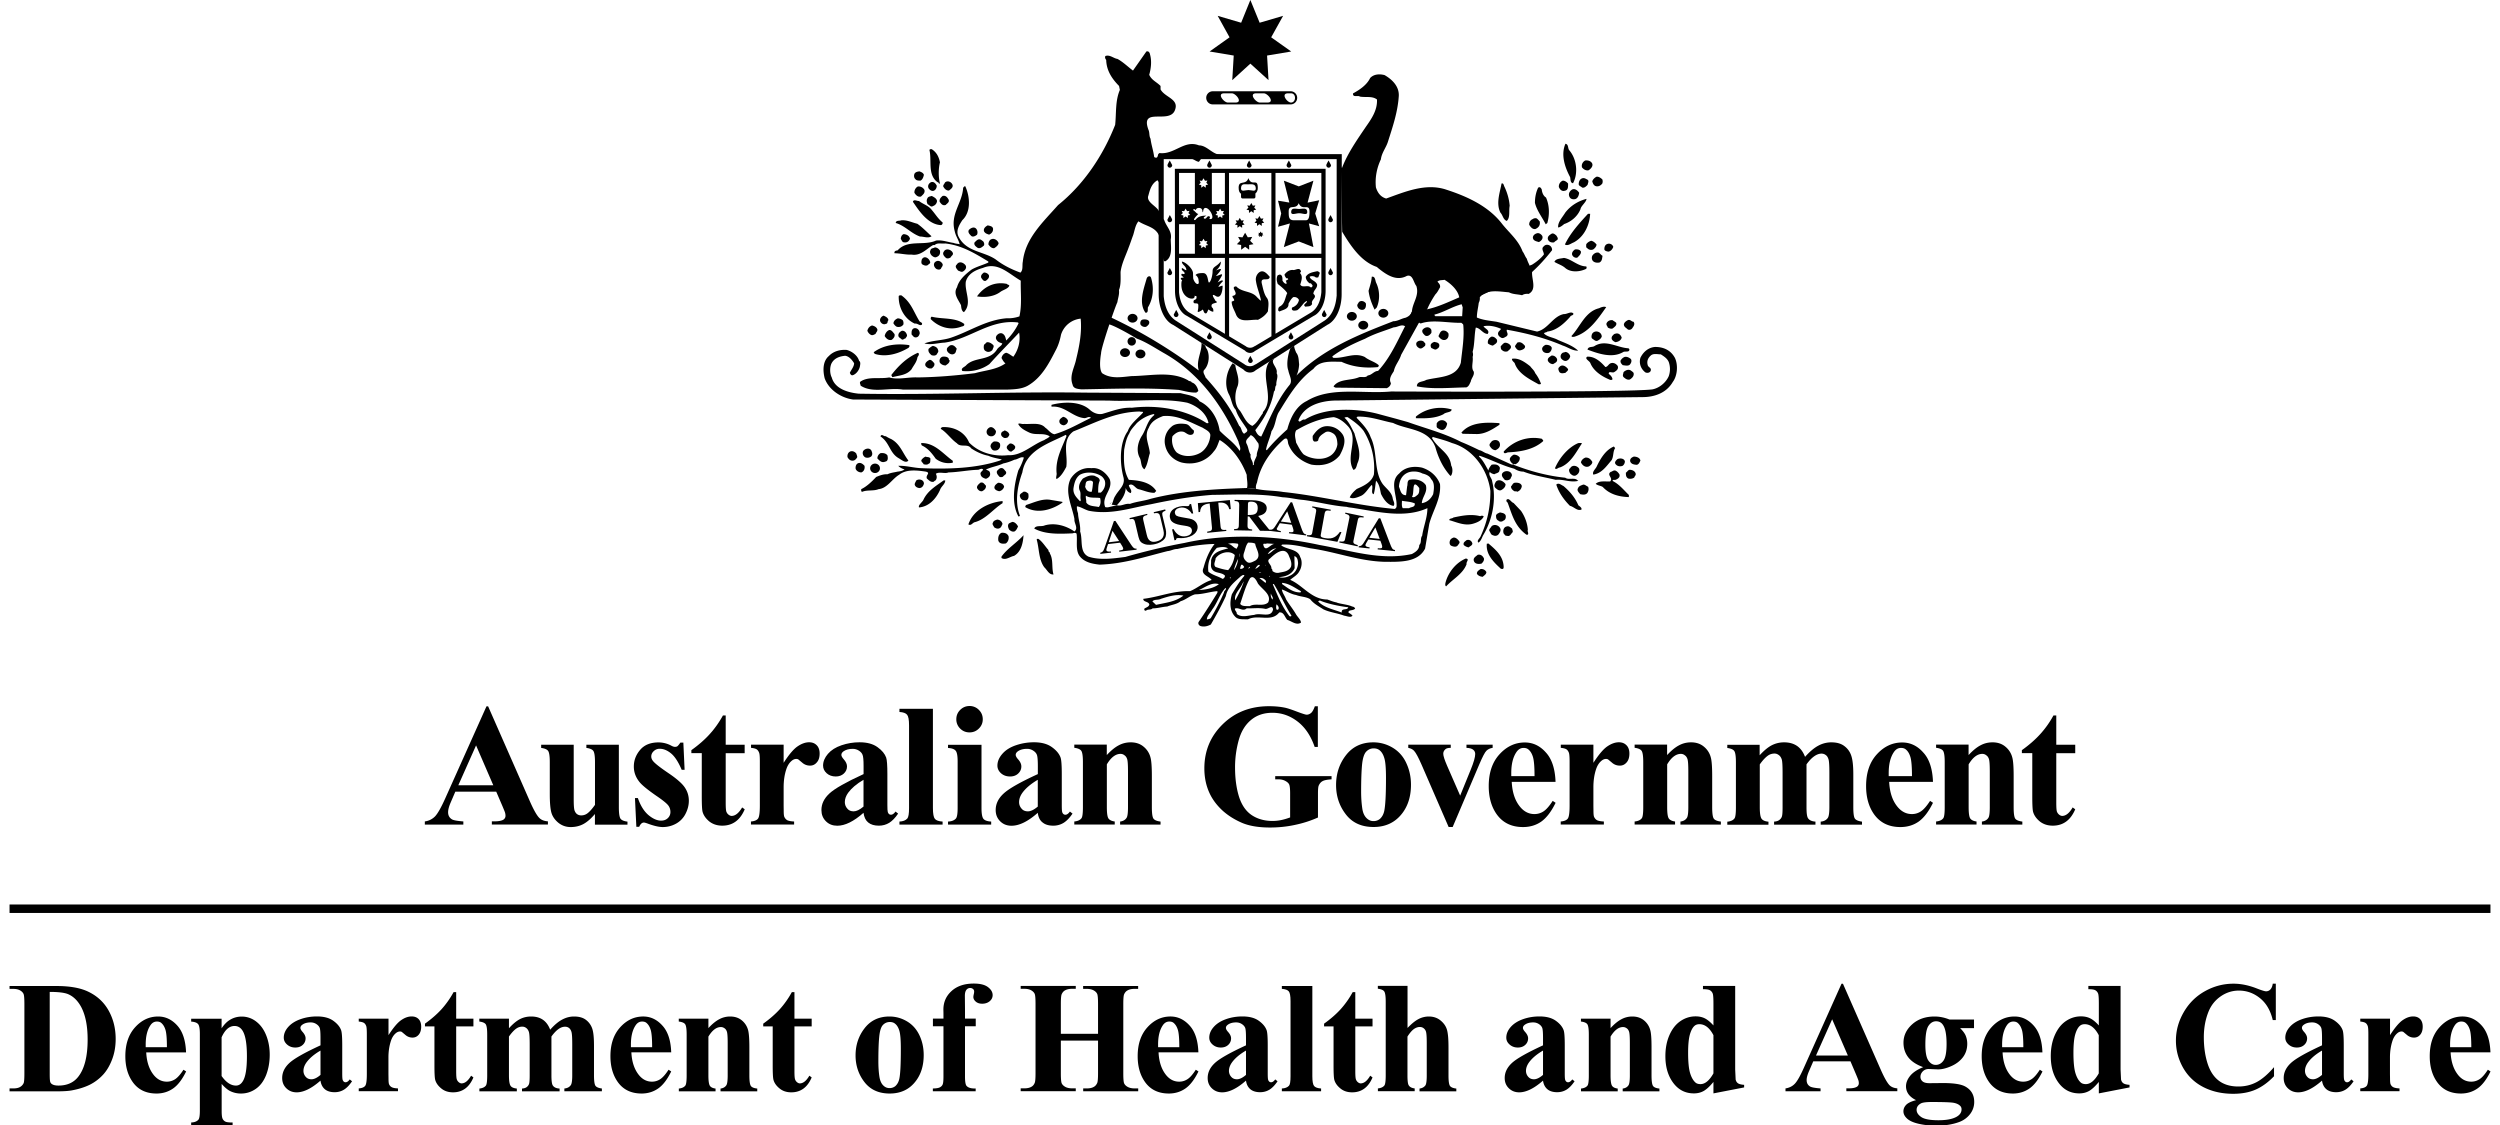 <svg xmlns="http://www.w3.org/2000/svg" xmlns:xlink="http://www.w3.org/1999/xlink" viewBox="0 0 377.15 169.77" xmlns:v="https://vecta.io/nano"><style><![CDATA[.C{fill-rule:evenodd}]]></style><path d="M74.86 119.43h-6.17l-.73 1.7c-.24.57-.36 1.04-.36 1.4 0 .49.2.85.59 1.08.23.14.8.24 1.71.31v.48h-5.81v-.48a2.61 2.61 0 0 0 1.55-.77c.4-.43.9-1.31 1.5-2.64l6.25-13.95h.25l6.3 14.33c.6 1.36 1.09 2.21 1.48 2.56.29.27.71.42 1.24.46v.48H74.2v-.48h.35c.68 0 1.16-.09 1.43-.28a.69.69 0 0 0 .28-.59 1.72 1.72 0 0 0-.08-.48c-.02-.08-.15-.4-.39-.97l-.93-2.16h0zm-.44-.96l-2.6-6.02-2.68 6.02h5.28 0z" class="C"/><path d="M93.36 112.35v9.44c0 .92.09 1.5.26 1.73.17.22.52.37 1.04.43v.46h-4.91v-1.61c-.58.69-1.15 1.19-1.73 1.51-.58.31-1.22.46-1.93.46-.68 0-1.29-.21-1.82-.62-.52-.42-.88-.91-1.06-1.47s-.27-1.53-.27-2.93v-4.78c0-.91-.09-1.48-.26-1.7-.16-.22-.51-.37-1.04-.44v-.48h4.91v8.24c0 .86.04 1.41.12 1.66.09.25.21.44.39.57s.39.19.62.19c.31 0 .59-.08.84-.24.34-.22.76-.67 1.24-1.35v-6.45c0-.91-.09-1.48-.26-1.7-.16-.22-.51-.37-1.04-.44v-.48h4.9 0zm9.73-.33l.19 4.11h-.44c-.52-1.22-1.07-2.05-1.64-2.5-.56-.45-1.12-.67-1.68-.67-.35 0-.65.12-.9.36-.25.23-.37.5-.37.81 0 .23.09.46.26.67.27.35 1.04.96 2.31 1.82 1.26.85 2.09 1.58 2.49 2.18.4.59.61 1.26.61 2 0 .67-.17 1.33-.5 1.97a3.5 3.5 0 0 1-1.42 1.48c-.61.34-1.29.52-2.02.52-.58 0-1.35-.18-2.31-.54-.26-.09-.43-.14-.53-.14-.28 0-.52.21-.71.64H96l-.21-4.33h.44c.39 1.13.92 1.98 1.58 2.55.68.57 1.32.85 1.92.85.41 0 .75-.12 1.01-.37a1.24 1.24 0 0 0 .4-.93c0-.41-.13-.77-.39-1.07s-.83-.76-1.73-1.37c-1.31-.91-2.17-1.61-2.55-2.09-.57-.71-.85-1.48-.85-2.33 0-.93.32-1.77.95-2.51.64-.76 1.57-1.13 2.78-1.13a4.06 4.06 0 0 1 1.9.48c.23.13.42.19.57.19.16 0 .28-.03.37-.09.09-.07.25-.25.45-.55h.45v-.01zm6.39-4.08v4.41h2.86v1.28h-2.86v7.44c0 .7.03 1.15.09 1.35.07.2.18.36.35.49.16.12.31.18.45.18.56 0 1.09-.43 1.59-1.28l.39.28c-.7 1.65-1.83 2.47-3.39 2.47-.76 0-1.41-.21-1.95-.63-.52-.43-.86-.91-1.01-1.43-.09-.29-.13-1.08-.13-2.37v-6.51h-1.57v-.45c1.08-.77 2-1.57 2.76-2.41s1.43-1.78 2-2.82h.42 0zm8.74 4.41v2.73c.8-1.25 1.5-2.07 2.1-2.48s1.18-.62 1.74-.62c.48 0 .86.15 1.15.45.29.29.44.71.44 1.25 0 .58-.14 1.02-.43 1.34-.27.32-.61.48-1 .48a1.72 1.72 0 0 1-1.19-.44l-.59-.49c-.09-.05-.18-.08-.3-.08-.25 0-.49.1-.71.29-.35.29-.62.71-.8 1.25-.28.83-.41 1.75-.41 2.76v2.77l.01.72c0 .49.03.8.09.94.1.23.25.4.45.52.21.1.55.17 1.03.19v.46h-6.51v-.46c.52-.04.88-.19 1.06-.43.19-.25.28-.9.28-1.95v-6.66c0-.69-.03-1.12-.1-1.31-.09-.24-.21-.42-.37-.53s-.45-.19-.86-.23v-.48h4.92v.01z"/><path d="M130.27 122.62c-1.47 1.3-2.79 1.95-3.96 1.95-.69 0-1.26-.22-1.71-.67-.46-.46-.68-1.02-.68-1.7 0-.92.4-1.74 1.19-2.48s2.51-1.72 5.17-2.94v-1.21c0-.91-.05-1.48-.16-1.71-.09-.24-.28-.45-.55-.62-.28-.18-.59-.27-.93-.27-.56 0-1.02.12-1.38.37-.22.16-.33.34-.33.54 0 .18.12.4.36.67.33.37.49.73.49 1.07 0 .42-.16.78-.48 1.08-.31.29-.72.44-1.22.44-.54 0-1-.16-1.37-.49-.36-.33-.54-.71-.54-1.15 0-.62.25-1.21.73-1.77.49-.57 1.17-1 2.05-1.3s1.79-.45 2.73-.45c1.14 0 2.04.25 2.71.74.67.48 1.1 1.01 1.3 1.57.12.36.18 1.19.18 2.49v4.68c0 .55.02.9.06 1.04s.11.24.19.31.18.1.3.1c.22 0 .45-.16.68-.48l.39.31c-.43.64-.88 1.1-1.34 1.39-.46.28-.98.43-1.56.43-.69 0-1.22-.16-1.61-.48-.39-.31-.62-.8-.71-1.46h0zm0-.94v-4.04c-1.04.61-1.81 1.26-2.32 1.96-.33.46-.5.93-.5 1.41 0 .39.14.74.43 1.04.21.23.51.35.9.35.42 0 .92-.24 1.49-.72h0z" class="C"/><path d="M140.74 106.92v14.98c0 .85.1 1.4.3 1.64.2.23.58.37 1.16.4v.46h-6.51v-.46c.53-.02.93-.17 1.19-.46.17-.2.26-.72.26-1.57v-12.48c0-.84-.1-1.38-.3-1.61-.2-.24-.58-.38-1.15-.41v-.48h5.05v-.01z"/><path d="M146.26 106.51a1.93 1.93 0 0 1 1.42.59c.39.39.58.86.58 1.41s-.2 1.02-.59 1.4c-.39.39-.86.58-1.41.58s-1.02-.19-1.41-.58a1.91 1.91 0 0 1-.58-1.4c0-.55.19-1.02.58-1.41s.86-.59 1.41-.59h0zm1.81 5.84v9.55c0 .85.1 1.4.3 1.64.2.23.58.37 1.16.4v.46h-6.51v-.46c.53-.02.93-.17 1.19-.46.17-.2.26-.72.26-1.57v-7.04c0-.85-.1-1.39-.3-1.62-.2-.24-.58-.38-1.15-.41v-.48h5.05v-.01zm8.49 10.27c-1.47 1.3-2.79 1.95-3.96 1.95-.69 0-1.26-.22-1.71-.67-.46-.46-.68-1.02-.68-1.7 0-.92.39-1.74 1.19-2.48.79-.74 2.51-1.72 5.17-2.94v-1.21c0-.91-.05-1.48-.15-1.71-.09-.24-.28-.45-.55-.62a1.66 1.66 0 0 0-.93-.27c-.56 0-1.02.12-1.38.37-.22.16-.33.34-.33.54 0 .18.12.4.36.67.33.37.49.73.49 1.07 0 .42-.16.78-.48 1.08-.31.29-.72.44-1.22.44-.54 0-1-.16-1.37-.49-.36-.33-.54-.71-.54-1.15 0-.62.25-1.21.74-1.77.49-.57 1.17-1 2.05-1.3s1.79-.45 2.73-.45c1.14 0 2.04.25 2.71.74.67.48 1.1 1.01 1.3 1.57.12.36.18 1.19.18 2.49v4.68c0 .55.02.9.06 1.04s.11.24.19.31c.09.07.18.1.3.1.22 0 .45-.16.68-.48l.39.31c-.43.64-.88 1.1-1.34 1.39-.46.28-.98.43-1.56.43-.69 0-1.22-.16-1.61-.48-.41-.31-.65-.8-.73-1.46h0zm0-.94v-4.04c-1.04.61-1.81 1.26-2.32 1.96-.33.46-.5.93-.5 1.41 0 .39.14.74.43 1.04.21.23.52.35.9.35.42 0 .92-.24 1.49-.72h0z" class="C"/><use xlink:href="#B"/><path d="M198.81 106.52v6.16h-.48c-.58-1.68-1.44-2.96-2.59-3.84s-2.41-1.31-3.78-1.31c-1.31 0-2.39.37-3.26 1.11-.87.73-1.48 1.75-1.84 3.07a15.27 15.27 0 0 0-.54 4.05c0 1.68.2 3.14.59 4.41.4 1.26 1.03 2.19 1.91 2.79.88.59 1.93.89 3.15.89.42 0 .85-.04 1.29-.13.45-.09.9-.23 1.37-.4v-3.63c0-.69-.05-1.13-.14-1.33-.09-.21-.29-.39-.59-.55-.29-.16-.65-.24-1.07-.24h-.45v-.48h8.5v.48c-.64.04-1.1.13-1.35.27-.25.13-.44.35-.58.66-.08.16-.12.56-.12 1.2v3.63c-1.12.5-2.28.87-3.49 1.12-1.2.26-2.45.39-3.75.39-1.66 0-3.04-.22-4.14-.67-1.09-.46-2.06-1.05-2.9-1.78-.83-.74-1.49-1.57-1.96-2.49-.6-1.19-.9-2.51-.9-3.98 0-2.63.92-4.85 2.77-6.66s4.17-2.72 6.97-2.72c.87 0 1.65.07 2.35.21.38.07.99.27 1.83.59.85.32 1.35.48 1.51.48.24 0 .46-.09.67-.26.21-.18.39-.52.57-1.01h.45v-.03z"/><path d="M207.17 111.99c1.05 0 2.02.27 2.93.81.9.54 1.59 1.31 2.05 2.31.47 1 .71 2.09.71 3.27 0 1.71-.43 3.14-1.3 4.29-1.05 1.39-2.5 2.09-4.34 2.09-1.81 0-3.21-.63-4.19-1.91-.98-1.27-1.47-2.74-1.47-4.42 0-1.73.5-3.23 1.5-4.51.99-1.28 2.37-1.93 4.11-1.93h0zm.06.91c-.44 0-.82.17-1.13.5s-.52.98-.62 1.96c-.09.97-.14 2.32-.14 4.06 0 .92.06 1.78.18 2.58.09.61.3 1.07.61 1.39s.66.48 1.06.48a1.49 1.49 0 0 0 .97-.32c.33-.29.56-.7.67-1.22.17-.82.26-2.47.26-4.95 0-1.46-.08-2.46-.25-3-.16-.55-.4-.95-.72-1.2-.24-.19-.53-.28-.89-.28h0z" class="C"/><path d="M218.54 124.76l-4.06-9.35c-.49-1.12-.87-1.84-1.15-2.14-.2-.22-.49-.37-.88-.45v-.48h6.41v.48c-.4 0-.68.07-.82.22-.21.19-.31.41-.31.67 0 .32.19.91.57 1.79l1.98 4.53 1.59-3.91c.46-1.12.68-1.91.68-2.37 0-.27-.1-.48-.3-.64-.19-.17-.53-.27-1.02-.29v-.48h3.95v.48c-.38.05-.69.2-.93.43s-.6.92-1.08 2.05l-4.02 9.46h-.61 0z"/><path d="M234.67 117.95h-6.61c.08 1.6.5 2.86 1.28 3.79.59.71 1.31 1.07 2.14 1.07a2.44 2.44 0 0 0 1.41-.43c.42-.29.87-.81 1.35-1.56l.44.29c-.65 1.33-1.38 2.28-2.17 2.84-.79.55-1.71.82-2.75.82-1.79 0-3.14-.69-4.06-2.06-.74-1.11-1.11-2.48-1.11-4.12 0-2.01.54-3.61 1.62-4.79 1.09-1.2 2.37-1.79 3.83-1.79 1.22 0 2.28.5 3.17 1.51.9.97 1.39 2.46 1.46 4.43h0zm-3.17-.87c0-1.38-.08-2.33-.23-2.85s-.38-.91-.7-1.17c-.18-.15-.42-.23-.72-.23-.45 0-.81.22-1.1.66-.51.77-.76 1.81-.76 3.15v.45h3.51v-.01z" class="C"/><path d="M240.38 112.35v2.73c.8-1.25 1.5-2.07 2.1-2.48s1.18-.62 1.74-.62c.48 0 .86.15 1.15.45.29.29.44.71.44 1.25 0 .58-.14 1.02-.42 1.34s-.61.48-1.01.48a1.72 1.72 0 0 1-1.19-.44l-.59-.49a.61.61 0 0 0-.3-.08c-.25 0-.49.1-.71.29-.35.29-.62.71-.8 1.25-.28.83-.41 1.75-.41 2.76v2.77l.01.72c0 .49.03.8.09.94.1.23.25.4.45.52.21.1.55.17 1.03.19v.46h-6.51v-.46c.52-.04.88-.19 1.06-.43.19-.25.28-.9.28-1.95v-6.66c0-.69-.04-1.12-.1-1.31-.09-.24-.21-.42-.37-.53s-.45-.19-.86-.23v-.48h4.92v.01z"/><use xlink:href="#B" x="84.53"/><path d="M265.46 112.35v1.59c.66-.72 1.27-1.22 1.83-1.51.57-.29 1.19-.44 1.86-.44.77 0 1.42.18 1.95.54.52.36.93.91 1.21 1.65.69-.77 1.34-1.33 1.97-1.67a4.08 4.08 0 0 1 1.99-.52c.83 0 1.5.19 1.99.58a2.91 2.91 0 0 1 1.03 1.46c.2.59.3 1.52.3 2.81v4.94c0 .93.08 1.5.25 1.73.17.22.52.37 1.06.44v.46h-6.23v-.46c.49-.04.85-.23 1.08-.57.15-.23.23-.76.23-1.6v-5.18c0-1.07-.04-1.76-.13-2.05s-.22-.51-.41-.64c-.18-.14-.4-.22-.64-.22-.37 0-.74.14-1.12.41s-.76.67-1.15 1.21v6.47c0 .87.07 1.41.22 1.64.2.32.58.49 1.13.53v.46h-6.24v-.46c.33-.02.6-.1.79-.25.2-.15.33-.33.39-.54.07-.21.1-.67.1-1.38v-5.18c0-1.09-.04-1.78-.13-2.05s-.23-.49-.44-.64c-.2-.15-.41-.23-.64-.23-.34 0-.66.09-.94.27-.4.27-.83.72-1.29 1.37v6.47c0 .85.08 1.41.25 1.69.17.27.52.43 1.06.48v.46h-6.21v-.46c.51-.05.87-.21 1.08-.49.15-.19.22-.75.22-1.68v-6.81c0-.91-.09-1.48-.26-1.7-.16-.22-.51-.37-1.04-.44v-.48h4.88v-.01z"/><path d="M291.61 117.95H285c.08 1.6.5 2.86 1.28 3.79.59.71 1.31 1.07 2.14 1.07a2.39 2.39 0 0 0 1.4-.43c.42-.29.87-.81 1.35-1.56l.44.29c-.65 1.33-1.38 2.28-2.17 2.84-.79.55-1.71.82-2.75.82-1.79 0-3.14-.69-4.06-2.06-.74-1.11-1.11-2.48-1.11-4.12 0-2.01.54-3.61 1.62-4.79 1.09-1.2 2.37-1.79 3.83-1.79 1.22 0 2.28.5 3.17 1.51.91.97 1.4 2.46 1.47 4.43h0zm-3.17-.87c0-1.38-.08-2.33-.23-2.85s-.38-.91-.7-1.17c-.18-.15-.42-.23-.72-.23-.45 0-.81.22-1.1.66-.51.77-.76 1.81-.76 3.15v.45h3.51v-.01z" class="C"/><use xlink:href="#B" x="130.01"/><path d="M310.21 107.94v4.41h2.86v1.28h-2.86v7.44c0 .7.03 1.15.09 1.35.07.2.19.36.35.49.16.12.31.18.45.18.56 0 1.09-.43 1.58-1.28l.39.28c-.7 1.65-1.83 2.47-3.39 2.47-.77 0-1.41-.21-1.95-.63-.52-.43-.86-.91-1.01-1.43-.09-.29-.13-1.08-.13-2.37v-6.51h-1.57v-.45c1.08-.77 2-1.57 2.76-2.41a14.34 14.34 0 0 0 2-2.82h.43 0zm-142.5-32.2c-.08.14-.19.26-.33.33m3.35-23.93a.63.63 0 0 0 .63-.64c0-.35-.28-.64-.63-.64s-.63.29-.63.64.28.64.63.64h0zm29.25-26.66v-.01h-22.74v.01h0l.02 18.37c0 1.77.75 3.32 1.79 3.8l8.75 5.23c.19.22.48.36.8.36a1.05 1.05 0 0 0 .71-.28l8.88-5.31c1.04-.48 1.79-2.03 1.79-3.8V25.48h0 0zm-15.19 5.31h-1.97v-4.7h1.97v4.7h0zm-1.43 1.64l.28-.29-.17-.32.37.04.22-.39.22.38.37-.03-.17.32.28.29-.36.07v.4l-.34-.25-.34.25v-.4l-.36-.07h0zm-5.49 5.85v-4.46h2.39v4.46h-2.39 0zm.4-6.46l.37.04.22-.39.22.38.37-.03-.17.32.28.29-.36.07v.4l-.34-.25-.34.25v-.4l-.36-.07.28-.29-.17-.32h0zm2.7 4.54l.37.04.22-.39.22.38.37-.03-.17.32.28.29-.36.07v.4l-.34-.25-.34.25v-.4l-.36-.07.28-.29-.17-.32h0zm1.58-3.59c-.02-.12-.17-.15-.24-.15-.21 0-.3.35-.48.36-.13.01-.23.02-.23-.14 0-.12.27-.21.38-.31-1.47 0-1.5.67-1.73.67-.39 0 .32-.71.53-.92-.3-.05-.47-.42-.8-.6.15-.22.24-.13.43.03 0-.15.12-.34.46-.34.66 0 .47.64.58.64s-.01-.64.43-.64c.65 0 1.47 1.68.73 1.68-.31 0-.05-.24-.06-.28h0zm-1.69-4.92l.28-.29-.17-.32.37.04.22-.39.22.38.37-.03-.17.32.28.29-.36.07v.4l-.34-.25-.34.25v-.4l-.36-.07h0zm-.6-1.76v4.7h-2.39v-4.7h2.39 0zm4.53 24.27l-5.44-3.25c-.91-.62-1.36-1.71-1.48-3.03v-5.17h6.92v11.45h0zm-1.96-12.08v-4.46h1.97v4.46h-1.97 0zm8.97 12.45l-2.51 1.5h-.04c-.18.14-.41.23-.66.23-.26 0-.49-.09-.67-.24l-2.5-1.49V38.91h6.39v11.82h-.01zm0-12.45h-6.39V26.09h6.39v12.19h0zm7.54 5.79c-.12 1.32-.57 2.41-1.48 3.03l-5.44 3.25V38.91h6.92v5.16h0zm0-5.79h-6.92V26.09h6.92v12.19h0zm-14.91 4.83c-.03-.07-.87.28-.63.25.02-.25.49-.75.69-.93-.04-.29-.41-.03-.8.18 1.29-1.86.46-1.09-.26-.96 1.16-1.25.85-1.22 0-.84.67-.53.81-1.16.71-1.35-.63.84-1.21.71-1.21 1.48 0 .51-.19 1.35-.45 1.63-.34.37-.08-1.37-.97-1.37-.28 0-.95-.02-1.16.32.18 0 .45.46.45.64s.17.69-.14.69c-.3 0-.66-.64-.66-.94 0-.31-.02-.23-.02-.67 0-.73-1.2-1.77-1.68-1.77 0 .51.67.63.67 1.29-.28 0-.69-.53-.69-.2s.43.39.43.67c0 .29-.49-.1-.49.2 0 .27.27.22.33.49-.2-.06-.37-.03-.41.07-.03.09.06.2.21.29-.07.06-.13.22-.13.65 0 1.45.91 2.12 1.58 2.12.47 0 .4-.33.46-.49.02.25.25-.12.25.31 0 .45-.46.25-.46.64 0 .52.73-.02.73.56 0 .69-.09.68-.09.95 0 .18.76-.25.72-.33.18.07.17.61.51.59.22-.01.27-.55.44-.6-.1.03.69.52.69.27 0-.68-.28-.39-.28-.85 0-.43.94-.35.79-.56-.12-.18-.21-.07-.31-.39.02.06-.74-1.07.16-.49.96.6 1.07-1.44 1.02-1.55h0zm24.26 4.81c.41 0 .75-.3.75-.66s-.33-.66-.75-.66c-.41 0-.75.29-.75.66 0 .36.33.66.75.66h0zm-3.03 1.8c.41 0 .75-.3.75-.66s-.33-.66-.75-.66c-.41 0-.75.3-.75.66s.34.66.75.66h0z"/><path d="M169.72 53.86c.41 0 .75-.29.75-.66 0-.36-.34-.66-.75-.66s-.75.3-.75.66.33.66.75.66h0zm2.33.2c.41 0 .75-.3.75-.66s-.33-.66-.75-.66-.75.29-.75.66c0 .36.33.66.75.66h0zm64.71-31.37c1.11 1.32 1.35 3.44.55 4.95-.44-.04-.36-.6-.44-.92-.79-1.48-1.43-3.36-.71-5.03.52.08.32.72.6 1h0zm-94.96 1.8c-.24.96-.24 2.28 0 3.16-.2.2-.16-.2-.36-.16-1.55-1.12-.83-3.31-1.23-4.87.08-.12.28-.16.4-.08.71.47 1.03 1.15 1.19 1.95h0zm98.37.12c.24.44-.2.88-.52 1.08-.36.08-.75-.12-.99-.44-.12-.44.12-.84.48-1.04.4-.04.79.04 1.03.4h0zm-100.79 1.76c-.08.36-.2.72-.51.88-.24 0-.6 0-.75-.2-.24-.2-.28-.56-.16-.84.16-.28.48-.32.75-.36.28.12.55.2.67.52h0zm102.34.68a.88.88 0 0 1 0 .64c-.28.36-.67.52-1.07.36-.28-.16-.36-.44-.44-.68.08-.32.4-.6.67-.72.36 0 .6.2.84.4h0zm-2.26.04c.32.16.08.56.04.8-.2.2-.48.52-.83.4-.2-.2-.43-.2-.51-.48 0-.4.16-.8.56-.92.3-.08.5.08.74.2h0zm-2.9.6c0 .44.04 1-.48 1.08-.48.16-.79-.24-.91-.56-.04-.4.2-.8.59-.96.32 0 .6.2.8.44h0zm-92.86.2c.12.4-.28.64-.51.84-.28.08-.64-.16-.79-.44-.28-.28.08-.52.16-.76.39-.36.99-.08 1.14.36h0zm-2.38.12c0 .32-.16.64-.44.76-.32.12-.63-.12-.79-.36-.2-.4.04-.76.36-.92.44-.16.72.24.87.52h0zm85.64.16c.4.84.71 1.84.79 2.88-.16.76.12 1.76-.44 2.28-.56-.2-.59-.88-.95-1.24-.71-1.4-.08-3.04.16-4.4.32-.12.32.28.44.48h0zm-87.5.48c.12.48-.24.72-.52 1-.48.12-.79-.24-.99-.56-.04-.4.2-.8.52-.96.4-.04.79.16.99.52h0zm93.77 1.15c.52 1.16.56 2.56.2 3.84l-.24.2c-.55-1.08-1.35-2.08-1.63-3.24 0-.84.16-1.6.48-2.28.28-.2.44.04.55.28.04.45.24.96.64 1.2h0zm5-.72c-.04.4-.2.84-.6.96-.4.08-.79-.04-.91-.48-.12-.4.12-.76.44-.96.43-.23.87.17 1.07.48h0zm-96.87 1.24a.86.86 0 0 1-.6.76c-.32.24-.55-.16-.83-.28-.12-.32-.2-.6 0-.92.12-.24.4-.24.64-.32.36.2.71.36.79.76h0zm1.75-.2c.16.4-.28.6-.44.8-.48.16-.71-.2-.91-.48-.08-.4.16-.64.44-.88.47-.11.71.2.91.56h0zm96.23-.12c-.04.52-.83 1.04-.91 1.56-.44 1.08-1.39 1.88-2.46 2.24-.24.2-.56.48-.91.52-.08-.8.64-1.52 1.07-2.24.83-1.08 1.98-1.76 3.21-2.08h0zm-98.77 1.68c.59.68.91 1.28 1.63 1.88.04.16-.08.4-.28.4-1.94-.12-3.25-2.12-4.2-3.52.12-.44.63-.08.91-.12.67.52 1.43.68 1.94 1.36h0zm99.32.56c-.08 1.72-.91 3.48-2.46 4.32-.44.16-.91.6-1.35.32.83-1.72 2.1-3.12 3.49-4.63h.32v-.01zm-7.61 1.16c.12.6-.2.96-.67 1.16-.44.04-.71-.32-.91-.64-.04-.4.2-.76.56-.88.12-.12.32-.12.48-.12.22.08.34.28.54.48h0zm-93.89.36c.75.52 1.43 1.24 2.14 1.88-.51.36-1.15.04-1.75.04-1.35-.48-2.26-1.64-3.65-2.04.04-.44.55-.28.83-.4.88-.08 1.6.32 2.43.52h0zm42.48-11.83c-2.22-.88-3.69 1.44-5.95 1.16-.28.16-.2.44-.36.64-.12.12-.32.04-.44-.04-.12-.96-.44-1.84-.55-2.76-.24-.4-.12-.96-.32-1.36-1.27-3.48 3.09-.84 3.97-2.88.76-1.76-1.47-1.96-2.14-3.2v-.52c-.63-.64-1.31-.84-1.71-1.68.28-1 .4-2.08.12-3.08-.04-.24-.2-.56-.55-.44l-2.02 2.88c-.75-.56-1.47-1.28-2.34-1.76-.59-.08-1.15-.68-1.82-.44-.12.24 0 .44.12.6.04 1.56.83 2.8 1.94 3.92l.12.6c-.71 1.64-.52 3.51-.71 5.27-1.79 4.55-4.68 8.95-8.61 12.1-2.26 2.56-4.96 5.03-5.32 8.55-.12.56.08 1.24-.36 1.64-1.31-.48-2.62-1.12-3.69-1.96-1.82-1.28-4.44-1.12-5.63-3.44-.48-.92.12-1.84.56-2.52 1.35-1.28 1.15-3.56.44-5.11-.16-.04-.2.16-.32.2-.12 2.36-1.99 4-1.27 6.59.16.76.56 1.24.75 1.96-.28-.08-.67-.08-.91-.2-.87-.12-1.75-.48-2.66-.36-1.82.84-4.32-.2-5.79 1.48-.24.04-.55.08-.48.44.87 0 1.71.24 2.58.2 1.39.24 2.3-.92 3.25-1.44h.24c.4-.4 1.07-.16 1.59-.24 2.5.28 4.44 1.48 6.5 2.72v.16c-.79.36-1.71.6-2.5 1.04-.91.68-1.94 1.56-2.22 2.68-.63 1 .2 1.88.6 2.72.04.4.08.88.44 1.04 1.27-1.36.08-3.04.28-4.59.32-1.2 1.43-1.76 2.58-2.08 2.26-.96 3.89.88 5.71 1.92-.04 1.84.2 3.6-.2 5.39-.56.2-1.27.32-1.87.28-3.13.24-5.59 1.96-8.41 2.92-1.27.44-2.78.4-4.05.88.99.28 2.02-.08 3.05-.12 3.89-.56 6.86-3.56 11.07-3.04l.08.12c-.47 1-1.11 1.84-1.86 2.6-.12-.44-.16-.8-.56-1.04-.32-.16-.67 0-.91.32-.12.2-.12.44 0 .6.2.36.52.44.87.56-.08.36-.52.52-.75.84-1.11 1.88-3.37 1.12-4.68 2.44-.2.28-.91.44-.59.88 1.51.16 2.98-.24 4.08-1.04 1.47-1.64 3.02-3.19 4.48-4.75.24 1.28-.12 2.6-.87 3.64-.36-.2-.64-.48-1.07-.6-.4.08-.67.48-.71.8.16.28.32.6.59.8-1.35.96-3.05 1.04-4.6 1.48-2.89.36-5.71.6-8.65.64-1.39-.08-2.98.4-4.28 0-1.51.28-3.13-.2-4.36.64-.16.2.04.4.04.6 1.83 1.2 4.33.24 6.39.6h15.63c1.15-.04 2.3-.08 3.21-.6 2.02-1.16 3.13-3.24 4.17-5.27.4-.72.67-1.56.83-2.4a3.46 3.46 0 0 1 2.97-2.44c.2 2.08-.2 4.15-.67 6.07-.24 1.28-1.07 2.52-.55 3.88.12.64.79.64 1.31.72 4.8-.08 9.6-.28 14.68.08.91.16 1.71.44 2.7.4.08-.12.36-.16.24-.4-.12-.44-.44-1-.95-1.12-.08-.24-.44-.16-.55-.32-2.54-1.44-5.59-.68-8.57-.64-1.55.16-3.09.44-4.4-.44-.59-.72-.16-3-.16-3 0-.9 2.18-7.19 2.46-7.71.08-.6.32-1.16.24-1.84.32-.8.24-1.84.24-2.72.16-1.28.79-2.48 1.23-3.72.24-.6.44-1.24.67-1.84.24-.76.32-1.48.79-2.08 1.29.82 2.56.8 3.18 2.27l.55 3.33c0 .2.16.6.44.36 1.03-.68.71-2.2.71-3.24.24-1.24-.63-1.84-.99-2.92-.28-.2-.73-1.15-.73-1.15-.16-.88-2.08-1.48-1.65-2.56.24-.92.48-1.76 1.35-2.28.13.09.18.18.2.28l.48-.33.05-3.34c1.28 0 3.2.16 4.51.16.36.12.64.4 1.03.44l.32-.44 3.21-.63c-1.4.16-2.23-1.41-3.53-1.41h0z"/><path d="M184.36 23.35a1.77 1.77 0 0 0 .3-.06l-.3.06h0zm-34.55 11.13c.04.48-.24.76-.6.92-.32-.12-.55-.16-.75-.48-.16-.44.24-.76.55-.92.33.08.72.12.8.48h0zm-2.57 0c.24.24.28.64.16.92-.28.24-.71.44-.95.12-.24-.24-.47-.52-.28-.84.27-.28.75-.52 1.07-.2h0zm55.21.44l.03.06m30.19.62c.16.44-.2.76-.51.92-.4-.12-.91-.2-.91-.72.04-.32.32-.52.59-.6.36-.12.68.16.83.4h0zm2.11-.08c.12.2.4.52.08.72-.16.12-.28.16-.4.32-.44.08-.83-.08-.95-.48-.08-.44.28-.64.6-.84.27-.08.47.12.67.28h0zm-97.5.48c-.16.48-.55.68-1.07.52-.12-.12-.24-.32-.32-.52.04-.28.12-.56.44-.68.47.04.83.24.95.68h0zm13.37.68c-.04.32-.4.6-.67.76-.4.04-.67-.28-.87-.56 0-.32.16-.72.48-.8.42-.16.9.16 1.06.6h0zm-2.34-.28c.12.12.24.44.12.64-.24.2-.6.56-.99.32-.24-.2-.52-.36-.44-.76.16-.16.36-.4.6-.48.31-.08.47.12.71.28h0zm92.54.48c0 .32-.32.64-.52.76-.32.12-.67.04-.87-.2-.24-.08-.16-.4-.16-.6.2-.28.48-.44.75-.52.36.08.6.32.8.56h0zm2.53.36c-.12.36-.4.68-.75.72-.24-.04-.67-.12-.59-.48 0-.28.16-.56.36-.64.39-.2.86 0 .98.4h0zm-101.58.56c.08.48-.08.8-.48.96-.28.16-.56-.04-.75-.2-.2-.2-.36-.52-.2-.8.08-.36.44-.28.67-.44.36.04.56.2.76.48h0zm1.94.35c.12.32-.24.44-.32.68-.2.12-.48.24-.71.08-.28-.24-.6-.6-.32-.96.32-.59 1.16-.28 1.35.2h0zm94.76-.2c.04.4-.32.68-.55.92-.36.08-.71-.16-.79-.48-.04-.32.16-.56.44-.76.35-.04.71 0 .9.32h0zm3.26.64c-.08.36-.04.76-.44 1-.32.08-.71.04-.95-.16s-.28-.56-.16-.84c.2-.32.56-.56.95-.48.28.16.36.36.6.48h0zm-101.47.84c.16.32-.2.4-.32.56-.28.16-.56.04-.79-.08-.28-.16-.16-.56-.12-.76.36-.68 1.08-.2 1.23.28h0zm98.97.76c.16.04.08.28.04.36-.95.48-2.38.6-3.21-.16-.48-.4-1.07-.56-1.59-.88.2-.52.91-.48 1.43-.6 1.15.16 2.06 1.24 3.33 1.28h0zm-97.06-.36c.08.32-.16.44-.24.68-.16.24-.48.16-.67.08-.36-.24-.52-.68-.28-1 .43-.44.95-.2 1.19.24h0zm3.49.24c.16.36-.08.68-.4.88-.28.16-.52-.08-.75-.12-.2-.28-.56-.6-.2-.92.36-.6 1.07-.28 1.35.16h0zm45.86 1.69c-.08.8-1.39-.11-1.21.95.19.76.34 1.67.79 2.24.38.53.19 1.37.15 2.01-.34.57-.9.99-1.51 1.29-1.13-.11-2.79.57-3.32-.84-.23-.61-.64-1.21-.64-1.9.12-.08.27-.08.38-.19 0-.27-.3-.42-.26-.68 1.28-.23-.53-1.37.56-1.44.9.95 2.37.65 3.17 1.67.19.15.34.38.57.49-.15-.95-.6-1.9-.75-2.92-.11-.53.08-1.02.45-1.33.68-.52 1.24.23 1.62.65h0zm-42.37-.25c.12.4-.2.64-.44.84-.36.16-.55-.24-.71-.44-.12-.4.16-.6.4-.8.27 0 .59.12.75.4h0zm24.47.4c.47 1.56.32 3.16-.48 4.47-.04.32.08.84-.36.8-1.07-1.48-.28-3.56.16-5.11.09-.4.56-.56.68-.16h0zm33.96.76c.55 1.12.59 2.6.08 3.72l-.32.32c-.44-.92-.79-1.84-.91-2.84.2-.72.44-1.36.48-2.12.55-.12.51.6.67.92h0zm-55.34.44c-.24.48-.91.6-1.35.92-.95.72-2.34.88-3.53.68 1.03-1.44 2.62-2.28 4.52-1.88.09.16.28.08.36.28h0zm-16.3 1.44c1.47 1.04 1.86 2.48 2.74 3.91.12.16.52.2.36.52-.32.24-.63-.24-1.07-.16-1.51-.68-2.46-2.36-2.42-4.11-.01-.16.23-.16.39-.16h0zm70.09 1.24c.04.4-.04.8-.36.92a.72.72 0 0 1-.91-.48c-.12-.28.12-.44.2-.64.32-.33.87-.16 1.07.2h0z"/><path d="M222.8 47.9c0-.76.2-1.48.28-2.2.12-.24.2-.52.16-.84.95-1.28 2.9-.88 4.4-.76.6.32 1.35.28 1.98.44.28-.2.67-.24.99-.2 1.27-.68.44-2.16.52-3.32l-.48-1.2c-.12-.24-.24-.52-.32-.8-.24-.28-.4-.8-.63-1.08-.67-1.76-1.98-2.76-3.09-4.16-2.02-2.64-5.2-4.12-8.37-5.15-3.13-1.08-6.31.32-9.12 1.32-.87-.24-1.31-.92-1.55-1.68-.16-1.52.16-3 .75-4.23.12-1 .79-1.76 1.07-2.68.71-2.24 1.47-4.43 1.63-6.87.08-1.48-1.03-2.52-2.14-3.16-.75-.2-1.63-.16-2.18.44-.52 1.08-1.63 1.8-2.58 2.32-.08.68.75.24 1.03.48.87.16 1.87-.12 2.58.44.08 1.6-.83 2.92-1.67 4.11-1.35 2-2.78 4.03-3.61 6.23l-.16-.16.19 9.77c1.26 2.1 2.84 4.5 5.2 5.3 1.27 1.04 2.86 2.28 4.56 1.36.91-.28.99 1 1.43 1.52.48 1.48-.59 2.52-.67 3.87l-1.03 2.2c-1.19 2.32-2.26 4.79-4.08 6.75-.6 0-.95.64-1.55.68-.32.44-.95.12-1.35.28-1.23.52-2.98.2-3.81 1.36.08.12.2.16.32.2l7.7.08c.32-.12.6-.4.63-.76-.36-.68.12-1.28.44-1.8.2-.96.83-1.56 1.11-2.48l2.7-4.87 1.23-2c.28-.68.75-1.52 1.23-2.24.32-.32.48-.68.71-1.08.04-.4-.16-.56-.4-.84.28-.28.71-.2 1.07-.28.99.6 2.02 1.56 2.22 2.64l.36 1.04.16.48-.08 1.32.16 1.24c.2 1.92-.16 3.88-.36 5.79-.68 2.32-3.33 2.08-5.24 2.6-.48.32-1.39.16-1.39.96 2.3.48 5 .2 7.46.16.4-.16.48-.52.67-.88.08-.52.6-.96.44-1.52-.44-.56-.04-1.44-.16-2.2.08-.2.08-.48 0-.76.32-1.16.24-2.56.48-3.68l.16-1.5h0zm19.51-1.56c-1.27 1.8-2.62 3.83-4.84 4.47-.16 0-.32.08-.4-.12 1.35-1.44 2.06-3.68 4.17-4.19.32-.16.76-.32 1.07-.16h0zM134.03 48.3c-.2.16-.04.52-.4.56-.32.16-.67-.04-.83-.36-.16-.4.2-.8.51-.88.32.16.64.28.72.68h0zm11.42.56c.12.36-.28.36-.48.44-1.67.6-3.37.04-4.56-1.16 0-.16 0-.32.16-.36 1.63.4 3.53.08 4.88 1.08h0zm-9.24-.52a1.05 1.05 0 0 1 .08.6c-.24.36-.6.44-.99.36-.24-.12-.36-.28-.52-.52.04-.4.36-.64.67-.76.32.04.56.12.76.32h0zm37.16.2c.08.36-.24.6-.47.76a.78.78 0 0 1-.83-.32c-.12-.28 0-.68.28-.76.35-.08.91-.04 1.02.32h0zm70.45.16c.12.4-.24.6-.51.84-.24.12-.52 0-.75-.12-.04-.2-.28-.36-.2-.64.16-.36.51-.52.91-.48.19.16.35.2.55.4h0zm2.62-.16c.24.36.04.64-.16.92-.16.28-.48.36-.71.24-.24-.24-.56-.36-.59-.72 0-.32.36-.56.59-.68.39-.16.55.24.87.24h0zM132.36 49.7c.04.28-.2.44-.28.68-.2.08-.4.24-.64.16-.28-.12-.48-.36-.59-.64.08-.36.32-.68.71-.8.33.08.68.24.8.6h0zm83.54 0c.08.16.04.36.04.52-.24.32-.55.6-.95.4-.24-.24-.52-.48-.4-.84.31-.44.99-.6 1.31-.08h0zm-77.15.6c-.08.28-.2.56-.56.6s-.48-.28-.67-.44c0-.36-.04-.72.32-.92.47-.16.91.24.91.76h0zm-3.81.08c.12.4-.16.68-.4.88-.47.16-.87-.2-1.07-.56.04-.36.32-.8.71-.92.36 0 .56.4.76.6h0zm83.57-.08c.08.4-.04.8-.44.96-.48.16-.87-.24-1.07-.56.2-.32.24-.76.71-.84.37 0 .61.16.8.44h0zm-81.71.16c.12.28-.12.4-.2.6-.2 0-.32.24-.55.16-.16-.2-.48-.28-.52-.56-.04-.4.24-.6.52-.76.4-.04.64.24.75.56h0zm104.84.32c-.12.32-.36.48-.67.64-.32.08-.52-.2-.75-.32-.2-.16-.12-.52-.04-.72.39-.68 1.46-.36 1.46.4h0zm3.01.16c-.12.44-.55.64-.95.68-.36-.16-.75-.44-.48-.92.16-.16.24-.32.48-.36.48-.16.83.2.95.6h0zm-18.84.28c.2.52-.28.68-.59.92-.28-.04-.52-.16-.75-.32-.08-.44.12-.84.56-1.04.35 0 .54.16.78.44h0zm-10.91.48c.2.08.12.36.08.48-.24.16-.55.56-.91.32-.28-.16-.48-.4-.4-.76.2-.44 1.04-.48 1.23-.04h0zm2.22.28a.54.54 0 0 1-.32.64c-.28.28-.6-.04-.87-.12-.08-.16-.16-.4-.04-.6a.89.89 0 0 1 .52-.32c.28.08.6.08.71.4h0zm-67.31.04c.24.24-.04.52-.08.76-.2.24-.63.44-.99.2-.4-.16-.36-.68-.28-1 .24-.08.24-.36.55-.36.37.04.56.2.8.4h0zm80.25.16c.08.4-.32.56-.59.64-.48.16-.71-.2-.91-.52 0-.24.24-.4.32-.6.54-.24.9.16 1.18.48h0zm-2.15 0c.16.4-.28.6-.44.8a.79.79 0 0 1-.87-.16c-.2-.12-.2-.36-.2-.6.24-.2.36-.44.64-.52.36 0 .72.2.87.48h0zm17.89.48c.08.56-.63.28-.91.44-1.67 1-3.81.24-5.4-.36.12-.52.71-.32 1.03-.52 1.71-1.08 3.45.24 5.15.32l.13.12h0zm-108.56-.48l-.16.28c-1.47.88-3.37 1.48-5.12.92l-.16-.24c1.47-1.08 3.41-1.36 5.32-1.08l.12.12h0zm96.86.28a.91.91 0 0 1-.4.76c-.4.12-.91 0-1.03-.44-.12-.32.2-.64.52-.76.28 0 .75.04.91.44h0zm-89.76.16c-.16.32-.08.64-.48.8s-.87-.2-.99-.52c-.12-.44.2-.56.4-.76.47-.24.83.12 1.07.48h0zm-2.82.2c.12.28-.12.44-.2.64-.2.24-.56.2-.79.12-.28-.24-.56-.52-.44-.96.24-.2.36-.32.64-.44.36.08.71.24.79.64h0zm95.36.91a.86.86 0 0 1-.63.72c-.32.04-.6-.2-.75-.4-.12-.24-.08-.56.16-.76.08-.12.36-.12.52-.2.34.05.62.33.7.64h0zm-98.29-.43c.12.32-.16.44-.2.68-.12.68-.55 1.12-.87 1.72-.75.92-1.83.92-2.9 1.2l-.16-.32c1.15-1.48 2.38-2.64 4.01-3.36l.12.08h0zm96.31.87c.08.48-.32.56-.59.76-.36 0-.63-.2-.79-.48-.12-.44.28-.6.52-.8.38-.07.74.2.86.52h0zm-91.75 0c-.04.08.04.16.12.2-.04.44-.36.56-.6.76a1.06 1.06 0 0 1-.87-.4c-.16-.36 0-.8.4-.92.35-.04.83 0 .95.36h0zm99.04 1.2c.4-.04.47-.52.91-.6.4-.08.75.16.95.44.16.48-.2.72-.52.92-.28.2-.87-.24-.83.28.28.2.52.48.56.8-.08.16-.36.12-.48.04-1.15-.48-2.38-1.28-2.86-2.48-.16-.36-.91-.64-.48-.96 1.17-.08 2.12.84 2.75 1.56h0zm3.81-1.24c.2.2.12.56-.04.76-.2.4-.79.24-1.15.2-.2-.2-.4-.4-.32-.72.16-.24.32-.4.59-.52.37-.08.64.08.92.28h0zm-14.4 2.16a5.71 5.71 0 0 1 .87 1.6c-.08.12-.28.08-.36.08-1.35-.76-3.09-1.6-3.61-3.2-.12-.16-.44-.36-.4-.64 1.03-.2 2.02.56 2.74 1.12.29.4.6.6.76 1.04h0zm-90.67-1.52c.16.36-.16.64-.36.8-.44.08-.67-.08-.91-.32-.28-.44.24-.8.56-.96.31-.04.51.28.71.48h0zm95.63.92c.04.24-.28.4-.4.56-.32.04-.63.16-.91-.12-.08-.2-.28-.52-.04-.72.44-.56 1.07-.12 1.35.28h0zm9.88.56c.12.48-.24.8-.56 1-.4.12-.71-.16-.95-.36-.2-.24-.04-.48 0-.76.28-.24.63-.44 1.03-.28.16.12.32.2.48.4h0zm-27.45 5.52c0 .48-.87.36-1.23.72-1.23.64-2.7.64-4.16.6v-.24c1.42-1.2 3.49-1.64 5.39-1.08h0zm-57.87 1.71c-.04.36-.24.56-.6.68-.28 0-.56-.16-.67-.4-.16-.48.24-.68.52-.88.35.04.67.32.75.6h0zm57.2.44c-.08.36-.2.76-.6.92-.36.08-.6-.12-.87-.28-.2-.16-.08-.44-.12-.64a.86.86 0 0 1 1.59 0h0zm7.89.16c-.99.64-2.1 1.4-3.41 1.4l-2.14-.04-.2-.16c1.31-1.6 3.69-1.6 5.75-1.44v.24h0zm-75.96.96c0 .36-.16.64-.52.76-.4.08-.67-.08-.83-.36-.16-.36 0-.72.32-.92.43-.28.87.2 1.03.52h0zm1.98.4c.12.2-.08.32-.16.52-.24.12-.55.2-.75 0-.28-.16-.36-.44-.24-.68s.36-.2.48-.36c.28.12.55.24.67.52h0zm-15.19 4.04c-.4.48-1.03-.12-1.47-.36-1.39-.8-1.35-2.36-2.74-3.28.16-.48.51.04.79-.04a5.45 5.45 0 0 0 .83.44c1.36.76 1.68 2.04 2.59 3.24h0z"/><path d="M252.67 53.98c-.63-1.16-1.71-1.64-2.98-1.64-1.03.08-1.79.76-2.22 1.64-.24.88.08 1.68.75 2.2.28.12.63.08.79-.2.2-.52-.36-.52-.44-.92-.16-.56.04-1.04.44-1.4.4-.4 1.07-.2 1.55-.2.48.32.95.6 1.19 1.16a3.21 3.21 0 0 1 0 2.12c-.44 1-1.43 1.8-2.46 2-3.29.48-39.43.32-39.43.32-4.24.4-9.08-.8-12.73 1.44-1.67.8-2.5 2.64-2.93 4.27-1.07.96-2.22 2.08-3.09 3.16l-.12-.12c.2-.96.63-1.8.83-2.76.59-.8.59-1.88 1.03-2.76 1.51-2.44 2.93-4.91 5.28-6.63.99-1.32 2.74-1.08 4.24-1.08 1.63.76 3.53 1 5.51.8.08-.08.12-.16.12-.28-.56-.52-1.47-.72-2.1-1.24-1.59-.76-3.09.24-4.76.12-.08-.08-.16-.12-.12-.24 1.51-1.12 3.21-1.92 4.92-2.64 1.39-.76 2.86-1.16 4.32-1.72.6 0 1.15-.52 1.71-.16l2.1-.56c.08.04.16.16.32.12 1.78-.6 4.05-.04 6.07-.08l.28.24 1.9.48c.71.08 1.03.92 1.79.96.4-.56-.44-.8-.63-1.16.87-.2 1.87.04 2.66.4l-.39.44c-.24.44.12.76.47.92.28.08.48-.12.67-.2.52-.36-.04-.72.12-1.04 2.94.52 5.75 1.24 8.45 2.4.75.24 1.47.8 2.3.76-.83-.76-1.98-1.16-3.02-1.6-.67-.4-1.63-.44-2.14-1 .12-.2.4-.12.51-.28 1.35-.16 2.5-1.16 3.45-2.24.08-.24.51-.16.48-.48-.36-.4-.95.12-1.43.08-1.67.32-2.38 2.28-4.05 2.64l-6.11-1.48c-.99-.16-2.06-.24-2.97-.64l-2.22-.2h-4.05c-.04-.08-.16-.12-.12-.24 1.43-.36 2.66-1.2 4.09-1.56l10.63-4.87c1.11-1 2.1-2.12 3.01-3.28.04-.32-.16-.64-.44-.76s-.59-.08-.79.16c-.48.36 0 .8 0 1.24-.48.64-1.23 1.2-1.82 1.56-.16-.04-10.95 4.91-10.95 4.91-1.59.68-3.17 1.44-4.84 1.8l-2.3.36c-.16.48-.55.76-.99.92-.63.12-1.15.52-1.82.52-5.16 2-10.51 4.12-14.6 8.19.24-.48.36-1.08.4-1.68-.08-.6-.04-1.28-.44-1.76-.09-.22-.38-.86-.29-1.09l-.58.38c-.36.88-.67 2.48-.32 3.4.12.72.71 1.56.16 2.2-1.9 2.32-2.98 5.11-4.24 7.75-.48-.08-.71-.52-.91-.96 1.35-1.72 2.42-3.64 2.82-5.83.28-.2.08-.72.36-.96-.08-.64.36-1.28.04-1.8.25-.87-1.16-1.68-.26-2.24l-.75.36c-1.71 2.24.89 5.59-1.06 7.75v.16c-.55.72-.83 1.44-1.59 1.92-.95-.4-1.31-1.48-1.86-2.28-.87-.84-.87-2.56-.36-3.72.36-1.16-.24-2.16-.36-3.2l-.4-.24c-.95 1.24-1.31 3.2-.56 4.67.4.72.44 1.72 1.03 2.32.36 1.16 1.07 1.92 1.71 2.96.16.4-.24.48-.44.68-.44-.28-.36-.92-.75-1.2-1.31-2.8-3.02-5.03-5.08-7.31-.08-.36-.44-.68-.24-1.08.75-.72.91-2.12.52-3.04-.08-.2-.32-.44-.28-.64l-.6-.48c.08 1.4-.83 2.64-.44 4.11v.08c-4.09-3.08-8.6-5.82-13.2-7.98l-.37 1.01c1.16.29 4.25 2.17 4.25 2.17 1.39.52 2.66 1.36 3.97 2.12 5.39 3 8.96 7.95 11.38 13.46.04.44.44.92.16 1.36-.83-1.28-2.02-2-3.01-3.04-.28-1.88-1.39-3.68-3.02-4.43-.59-.88-1.86-.96-2.86-1.24l-14.44-.08c-11.74-.16-22.45.36-34.11.16-1.63-.16-3.61-.72-4.09-2.44-.32-.6-.32-1.64 0-2.2.44-.76 1.23-1 2.02-1.08.63.08 1.07.68 1.35 1.12 0 .52-.44 1-.64 1.44.04.16.2.48.48.36.52-.2.91-.76 1.03-1.28.04-.28.16-.68-.12-.88-.24-.84-1.11-1.44-1.86-1.64-.99-.08-2.02.2-2.7.92-.95.8-.91 2.24-.63 3.36.63 1.76 2.5 2.96 4.28 3.2l38.59.16c3.77.2 8.01-.44 11.82.32 1.39.44 2.86 1.48 3.21 3.04-.04.08-.16.04-.28.04-3.14-2.04-7.26-2.8-11.27-2.32-1.59-.08-3.01.52-4.44.92-.75.16-1.47-.2-1.94-.64-1.43-1.28-3.93-1.2-5.75-.72 0 .12-.04.24.04.28 1.94-.16 3.09 1.52 4.84 1.72.4.08.71-.36 1.07-.04-1.82.88-3.57 1.92-5.51 2.48-.6-.12-.91-.68-1.39-1-.75-.84-2.14-.48-3.17-.56-.36.08-.67-.16-.91 0 .32.64 1.03 1 1.71 1.32.99.44 2.14-.04 3.05.56-.24.28-.56.36-.83.56-1.87.72-3.41 2.4-5.47 2.28-2.18.24-4.4-.4-5.87-1.92-.63-1.56-2.26-2.4-4.01-2.32-.12.08-.28.08-.24.28.87.52 1.55 1.56 2.42 2.16.56.68 1.63 0 2.14.76.76.52 1.71.96 2.58 1.12.63.28 1.35.4 2.06.56l-.28.16c-3.61 1.2-7.77 1.32-11.82 1.16-1.19-.04-2.34-.4-3.53-.36.2.24.6.44.95.56-.32.2-.67.28-1.07.32-.48.12-1.03.16-1.51.4-.63-.04-1.19.2-1.7.4-.67.72-1.47 1.48-2.26 1.84 0 .16-.04.4.16.4.75-.32 1.71-.08 2.46-.4 1.31-.12 2.06-1.56 3.09-2.16 1.11-.88 2.7-.68 4.04-.48.79.2-.08.52.16 1.04.32.28.59.6 1.03.48.08-.08.16-.16.28-.2.24-.32.2-.68.04-1 .56-.36 1.31.04 1.9-.2 1.51-.04 3.01-.36 4.48-.4.24-.04.52-.28.75-.04-.12.32-.52.36-.36.8.08.36.48.52.79.6.4-.16.75-.44.59-.96-.08-.28-.4-.32-.59-.44.83-.4 1.78-.52 2.62-.92.6-.12 1.15-.32 1.67-.56.52-.04.95-.52 1.43-.32a8.64 8.64 0 0 1-.83 1.92c-.63 2.12-1.11 4.91 0 6.95.12.04.16-.04.24-.08-.83-2.12-.36-4.55.36-6.55.55-3.4 4.05-4.39 6.55-5.67l.12.16c-.67 1.76-1.67 3.44-1.51 5.55.08.36-.16.72 0 .96.67-.36 1.11-1.16 1.47-1.84.28-1.8-.75-4.03 1.07-5.35 3.25-1.28 6.31-2.96 10.07-3 .12.12.4-.08.44.16-.79.88-1.94 1.72-2.3 2.8-1.27 1.76-1.23 4.75-.67 6.91.36 1.24-.71 1.92-1.23 2.88-.25.34-.32.92-.54 1.31l.78.09c.67-.72 1.31-1.6 1.35-2.64a1.09 1.09 0 0 0 .75.8c.28-.44-.24-.76-.28-1.2.64-.36.91.44 1.43.6.83.2 1.55.56 2.42.56l.28-.28c-.87-1.36-2.62-1.6-4.13-1.68-.79-1.32-.79-2.96-.71-4.55.16-.84.32-1.72.79-2.48.2-.56.75-1.08 1.11-1.52.71-.68 1.63-1.16 2.5-1.36h.12c0 .08.04.12.04.12-1.07.84-1.19 2-1.82 3.04-.67 1-.99 2.36-.36 3.48.24.52.12 1.32.67 1.68.51-.72.56-1.64.83-2.44-.12-1.32-.91-2.56-.16-3.83.4-1 1.23-1.4 2.14-1.76 2.18-.2 4.09.92 5.99 1.76.4.28 1.07.52 1.15 1.08-.04 1.08-.63 2.16-1.47 2.68-1.07.64-2.62.72-3.61-.04-.59-.6-.83-1.64-.63-2.44.44-.48 1.03-.88 1.75-.64.4.2.75.6 1.27.36.2-.12.28-.44.16-.64-.44-.24-.59-.84-1.19-.92-.75-.12-1.67-.08-2.18.44-.83.72-1.15 1.8-.91 2.8.28 1.28 1.23 2.2 2.46 2.56 1.83.44 3.73-.12 4.88-1.68.48-.52.59-1.08.87-1.72 1.9 1.16 3.33 3.2 4.09 5.27 0 .68.2 1.4.04 2l1.39.12c-.12-.32 0-.68.12-.96.52-2.64 2.14-4.83 4.08-6.55.67-.4.52.52.67.8.59 1.52 1.98 2.6 3.45 3.04 1.66.28 3.25-.12 4.28-1.4.52-.96 1.15-2.36.28-3.36-.55-.68-1.31-1.04-2.18-1.04-1.03 0-1.67.72-2.18 1.48 0 .32-.04.68.24.84.16 0 .48.04.6-.2.08-.6.59-.88 1.07-1.2.44-.24.91 0 1.27.24.44.36.52.96.55 1.56-.08.76-.59 1.56-1.31 1.88-1.15.6-2.82.32-3.81-.36-.48-.52-.75-1.12-1.11-1.76-.08-.64-.32-1.2 0-1.84 1.75-1.04 3.57-1.8 5.67-2 .83.16 1.55.72 2.1 1.32 1.83 1.88-.4 4.56.87 6.63.48-.08.48-.72.67-1.12.6-1.44-.16-3-.51-4.39-.48-.88-.75-1.64-1.51-2.36.2-.08.28-.08.48-.08.83.56 1.75 1.2 2.42 2.08a10.73 10.73 0 0 1 1.55 6.55c-.32 1.2-1.59 1.76-2.58 2.2-.4.32-.87.8-1.07 1.28.48.28 1.15 0 1.62-.2.75-.28 1.19-1.24 1.71-1.68.08.04.04.16.08.24.04.44-.2 1.04.2 1.16.2-.56.24-1.36.36-2.04.52.56.59 1.28.75 2 .36.72.95 1.68 1.9 1.8.24-.36-.04-.72-.12-1.04-.12-1-.95-1.52-1.51-2.24-1.39-1.92-.75-4.91-1.83-7.07-.4-1.16-1.23-2-2.14-2.96l.16-.16c1.94-.04 3.57.6 5.36.96 2.18 1.08 5.35.84 6.39 3.68.44 1.6 1.15 3.08 2.26 4.31l.12-.08c.24-.4.24-1.08 0-1.48-.24-2-1.98-2.48-2.9-4.16l.12-.16c.95.28 1.94.52 2.9.92 3.17.88 5.39 4 5.79 7.23 0 2.56-.48 4.67-1.47 6.83-.12.32-.67.68-.32.96.44-.32.52-.84.75-1.2 1.31-2.2 1.98-5.23 1.31-8.03-.04-.52-.63-.92-.36-1.44.2.24.44.28.67.36.24-.16.6-.16.75-.44.04-.24.2-.52 0-.72-.24-.36-.75-.36-1.15-.28-.2.24-.44.56-.48.88-.4-.68-.79-1.56-1.43-2.12l.08-.12c1.79.6 3.41 1.48 5.24 1.96.4.24.83.44 1.39.44 1.55.6 3.25.84 4.88 1.24 1.19-.12 2.18.44 3.37.16v-.08l-.04.04c-.44-.56-1.39-.04-1.9-.44-2.74-.28-5.35-1-7.81-1.96.04-.12.2-.08.32-.08.4-.2.67-.56.63-1-.2-.28-.52-.44-.91-.44-.24.12-.56.4-.6.68.04.32.32.68.6.76-.08.08-.24.04-.36.04l-3.61-1.64c-.44-.08-.79-.44-1.23-.52-.91-.44-1.83-.88-2.74-1.24-2.54-1.32-5.35-2.04-8.05-3l-1.71-.48-2.97-.8c-3.37-.84-7.89-.92-10.83.92-.48-.16-.75.6-.99.12.83-2.2 3.25-2.92 5.43-3l46.49-.52c1.83 0 3.61-.64 4.56-2.28.71-.94.83-2.58.32-3.65h0zM189.6 68.72c-.16.48-.48.88-.44 1.4l-.16.07c.12-.6-.48-.96-.32-1.6-.32-.48-.32-1.08-.59-1.6-.36-.64.32-.92.59-1.36.56.24.75.76 1.15 1.24.24.69-.27 1.21-.23 1.85h0zm43.03-2.52c0 .12.24.16.16.36-1.39 1.24-3.33 1.6-5.31 1.68-.16.04-.32.16-.51.12-.12-.08-.16-.2-.08-.28 1.42-1.56 3.6-2.36 5.74-1.88h0zm-6.38.64c.16.56-.2.88-.64 1.08-.44-.04-.67-.32-.87-.64-.12-.32.16-.48.28-.68.32-.32 1.07-.32 1.23.24h0zm-75.4.08c.08.28.04.64-.2.84-.16.2-.52.24-.71.2-.28-.04-.44-.36-.51-.6 0-.36.2-.56.51-.76.31 0 .67-.04.91.32h0zm-7.11 2.6v.28a3.1 3.1 0 0 1-2.58-.6c-.56-.8-1.19-1.6-2.1-2 0-.12-.24-.28 0-.36 1.99 0 3.18 1.6 4.68 2.68h0zm94.92-2.64c-.91 1.36-1.71 3.04-3.33 3.64-.28 0-.52.4-.75.12.64-1.52 1.98-3.16 3.53-3.8.16 0 .39-.04.55.04h0zm-85.51.48c.04.44-.28.52-.56.76-.32.04-.48-.2-.67-.44-.16-.4.2-.56.4-.76.31-.08.67.16.83.44h0zm90.51.24c-.36.52-.2 1.28-.55 1.84-.79.92-1.47 1.96-2.74 2.16-.2-.4.28-.8.48-1.16.56-1.2 1.35-2.56 2.62-3.08l.19.24h0zm-112.21.36c.12.28.24.56 0 .88-.24.2-.59.28-.91.16-.36-.2-.48-.64-.32-.96.24-.36.95-.56 1.23-.08h0zm-2.26.48c.04.2.16.36.12.56-.12.2-.32.44-.55.48-.44.08-.71-.16-.91-.52-.04-.36.08-.68.39-.84.35-.16.75.04.95.32h0zm4.68.24c.08.32.16.88-.32.96-.56.24-.87-.16-1.19-.48a.91.91 0 0 1 .48-.8c.39-.04.75 0 1.03.32h0zm6.5.52c-.04.28.04.68-.28.76-.2.2-.55.12-.75.08-.08-.24-.52-.44-.28-.72.16-.2.32-.32.56-.44.24.12.6 0 .75.32h0zm107.1.28c-.12.28-.28.64-.6.64-.36-.04-.71-.08-.91-.44-.16-.44.2-.68.52-.8.39 0 .91.16.99.6h0zm-7.26.19c.04.32-.32.56-.48.68-.56.24-1.03-.16-1.23-.6.08-.36.36-.6.68-.72.51-.03.79.25 1.03.64h0zm4.92-.07c0 .28-.16.56-.36.68-.32.12-.71.08-.95-.16-.36-.32-.08-.6.16-.84.36-.2 1.03-.16 1.15.32h0zm-114.71.67c.08.44-.08.84-.47 1-.36 0-.75-.2-.87-.56-.04-.36.08-.72.4-.84.38-.12.7.13.94.4h0zm107.81.44c.12.44-.12.84-.56 1.04-.32.08-.52-.08-.75-.28-.16-.2-.36-.64-.04-.84.32-.59 1.11-.36 1.35.08h0zm-86.47.44c.16.44-.32.52-.44.76-.16.08-.48.12-.59-.04-.2-.24-.44-.48-.32-.84.2-.16.28-.32.52-.4.43-.12.59.28.83.52h0zm94.99.28c.08.28-.16.4-.2.6-.24.2-.63.24-.91.16-.36-.2-.36-.52-.36-.88.24-.16.28-.36.55-.44.37 0 .81.16.92.56h0zm-2.45.12c.16.48-.28.72-.59.84-.16.04-.4-.08-.44.16 1.03.52 1.67 1.36 2.46 2.12v.32c-1.43-.04-2.9-.4-3.93-1.52-.28-.2-.75-.2-1.07-.48.52-.52 1.47-.32 2.18-.36.52-.56-.59-.96.08-1.44.24-.04.4-.28.71-.2.28.12.44.32.6.56h0zm-16.23.04c.08.2-.16.44-.2.64-.24.24-.6.28-.87.16-.2-.28-.52-.52-.4-.92.32-.6 1.35-.48 1.47.12h0zm-88.69 1.4c-.12.36-.28.6-.67.64-.32-.04-.59-.16-.71-.48-.04-.28.16-.44.2-.64.43-.36 1.22-.12 1.18.48h0zm3.22-.52c0 .56-.6.88-.79 1.44-.59 1.32-1.66 2.52-3.17 2.64-.16-.36.52-.8.67-1.16.63-1.36 1.9-2.08 3.05-2.92h.24 0zm84.52.56c.04.44-.36.76-.67.92-.36.12-.63-.16-.83-.32-.32-.32-.12-.64.04-.96.47-.48 1.14-.08 1.46.36h0zm2.46.28a.99.99 0 0 1-.71.88c-.08-.12-.28-.04-.4-.08-.28-.16-.52-.4-.52-.72.2-.2.28-.52.56-.56.36-.04.95 0 1.07.48h0zm-80.84-.04c.04.44-.28.68-.59.84-.36.04-.6-.2-.75-.48-.08-.36.28-.6.48-.8.47-.16.59.2.86.44h0zm2.74.16a.95.95 0 0 1-.75.68c-.28-.08-.59-.16-.71-.48-.04-.4.28-.6.55-.8.39 0 .83.16.91.6h0zm86.63 2.8c.2.16.55.36.47.64-.63.28-1.15-.44-1.74-.56-.95-.96-1.67-2-2.06-3.2.36-.36.75.08 1.07.2.91.76 1.78 1.76 2.26 2.92h0zm1.47-2.8c.12.28.08.6-.08.88-.24.4-.75.32-1.11.24-.2-.24-.56-.56-.32-.92.12-.32.48-.4.75-.52.28-.04.48.2.76.32h0zm-84.45 1.04c.04.32.12.8-.28 1-.36.08-.83-.04-.95-.48-.2-.48.24-.56.48-.8.31-.08.51.08.75.28h0zm74.33 2.6c.55.8.95 1.8 1.03 2.84-.12.28.2.56-.04.76h-.16c-1.79-1.28-2.18-3.08-2.86-4.87-.16-.08-.2-.24-.16-.4.4-.36.67.36 1.07.48l1.12 1.19h0zm-69.18-1.36c-.04.04 0 .08.04.08-1.59 1.12-3.81 1.8-5.63.72-.04-.12.04-.32.2-.36 1.15-.36 2.26-.92 3.49-.76l1.9.32h0zm-9.04.2c-1.35.84-2.58 2.48-4.24 2.88-.32.12-.51.56-.91.32.71-2.16 3.05-3.32 5.16-3.52v.32h-.01zm75.88 1.79c.12.32 0 .76-.32.84-.2.2-.59.2-.75 0-.36-.16-.36-.52-.36-.8.12-.28.4-.32.59-.44.36.09.64.09.84.4h0zm-3.29.21c-.24.56-.91.88-1.43 1.04-1.35.48-2.58-.16-3.77-.48.04-.32.44-.2.63-.4 1.31-.28 2.66-.56 4.04-.2.13-.08.41-.12.53.04h0zm-72.59 1.15c-.12.16-.16.52-.48.64-.28.12-.55 0-.79-.16-.08-.24-.36-.44-.16-.72.08-.28.4-.36.63-.44.41.04.72.28.8.68h0zm2.34.36c-.12.24-.24.6-.55.76-.32.08-.56-.08-.79-.28-.12-.24-.24-.52-.12-.8.08-.2.36-.24.56-.36.39-.04.74.36.9.68h0zm72.79.4c.04.32-.12.52-.28.76-.2.28-.59.32-.87.16-.28-.04-.36-.36-.48-.56-.24-.32.16-.52.28-.8.43-.36 1.15-.16 1.35.44h0zm1.74-.08c.04.2.16.4.08.56-.24.2-.4.72-.87.52-.24.08-.36-.24-.47-.32-.16-.4-.04-1 .47-1.08.36-.12.59.2.79.32h0zm-75.96 1.16c.08.44-.08.84-.4 1.08-.44.08-.99.08-1.15-.44-.04-.4 0-.92.48-1.16.4-.04.87.04 1.07.52h0zm2.26-.16c-.08 1.12-.32 2.48-1.43 3.12-.64.12-1.27.72-1.9.32v-.2c.83-1.2 2.34-2.12 3.33-3.24h0zm65.73.92c.16.24-.12.44-.24.64-.24.28-.67.16-.95.04s-.32-.52-.2-.8c.08-.24.32-.36.52-.44.36-.04.67.28.87.56h0zm-61.76 1.84c.55.92.24 2.16.55 3.16-.67.08-.95-.68-1.39-1.08-.87-1.2-.75-2.8-1.15-4.19a.21.21 0 0 1 .28-.08c.59.4 1.03 1.16 1.51 1.68-.08.27.24.27.2.51h0zm63.74-1.52c0 .32-.36.4-.55.6a1.42 1.42 0 0 1-.75-.36c-.12-.4.2-.52.4-.72.39-.16.78.04.9.48h0zm4.72 3.56c0 .12-.04.36-.24.28h-.16c-1.15-1.04-2.3-2.2-2.14-3.79l.24-.04c1.07.91 2.26 1.91 2.3 3.55h0zm-2.97-1.28c.04.32-.16.56-.36.76-.44.12-1.11.08-1.19-.52-.04-.4.4-.6.6-.8.47-.12.79.2.95.56h0zm-2.62.84c-.55 1.48-2.06 2.24-3.09 3.36-.2-.12-.12-.44-.08-.6.4-1.52 1.59-3 3.05-3.6.64.08 0 .52.12.84h0zm2.98 1.2c0 .36-.36.52-.55.72-.32-.04-.63-.12-.87-.44-.04-.4.28-.52.51-.72.39-.08.75.12.91.44h0zm-29.52-72.53c.54 0 .98.44.98.99s-.44.99-.98.99h-11.76c-.54 0-.98-.44-.98-.99a.99.99 0 0 1 .98-.99h11.76 0zm-8.32 1.7c1.15 0 .06-1.39-.56-1.39h-1.15c-1.15 0-.06 1.39.55 1.39h1.16 0zm4.82 0c1.15 0 .06-1.39-.56-1.39h-1.15c-1.15 0-.06 1.39.56 1.39h1.15 0zm3.55-1.39h-.44c-1.15 0-.17 1.39.44 1.39.78 0 .83-1.39 0-1.39h0zm-1.08 13.18l2.25.86 2.21-.86-.88 3.31 1.75-.36-.6 2 .6 1.92-1.55-.42.68 3.57-2.21-.86-2.25.86.91-3.57-1.79.5.48-2.01-.48-1.92 1.71.28-.83-3.3h0zm3.32 5.97c.5 0 .55-.7.55-1.3 0-1.36-1.08 0-1.63-1.28-.4 1.08-1.51.08-1.51 1.24 0 .8 0 1.34.79 1.34h1.8 0zM194.79 32c0 .52.7.17 1.21.17.52 0 1.21.35 1.21-.17 0-.74-.7-.48-1.21-.48s-1.21-.26-1.21.48h0z"/><path d="M188.42 32.13v-.42l-.38-.08.3-.3-.19-.34.39.04.23-.41.23.41.39-.04-.18.34.3.3-.38.08v.42l-.36-.27-.35.27zm-1.74 2.24v-.42l-.38-.07.29-.31-.18-.33.39.04.23-.41.23.4.39-.03-.18.33.29.31-.37.07v.42l-.36-.26-.35.26zm2.95-.28v-.42l-.37-.07.29-.31-.18-.34.39.04.23-.41.23.41.39-.04-.18.34.29.31-.37.07v.42l-.36-.27-.36.27zm.35 1.67v-.23l-.21-.04.17-.18-.11-.19.22.03.13-.23.13.22.22-.02-.1.19.17.18-.22.04v.23l-.2-.15-.2.15zm-2.74 1.92v-.72l-.65-.12.51-.52-.32-.58.66.07.4-.7.4.69.67-.06-.32.58.51.52-.65.12v.72l-.61-.45-.6.45zM188.63 0l1.4 3.43 3.54-1.04-1.8 3.24 3.02 2.14-3.64.61.22 3.71-2.74-2.49-2.73 2.49.22-3.71-3.64-.61 3.01-2.14-1.79-3.24 3.54 1.04L188.63 0zm-12.79 77.04c-.42.16-.58.27-.48.71l.5 2.1c.09.39.12 1-.14 1.38-.31.45-.96.74-1.44.85-.34.08-1.09.22-1.7-.03-.4-.17-.66-.35-.83-1.06l-.52-2.21c-.13-.55-.34-.52-.79-.45l-.04-.17 2.66-.64.04.16c-.52.14-.76.21-.62.79l.52 2.21c.09.38.31 1.29 1.44 1.01 1.38-.33 1.16-1.35 1.06-1.77l-.48-2.01c-.09-.4-.24-.61-.93-.47l-.04-.17 1.73-.42.06.19h0zm3.94.44c-.24-.43-.88-1.09-1.82-.88-.41.09-.8.39-.71.82.08.36.26.47.99.6l1.27.23c.29.05.98.3 1.14 1.03.13.58-.2 1.5-1.65 1.82-.75.17-1.16.02-1.4.08-.17.04-.18.17-.19.28l-.23.05-.36-1.64.23-.05c.31.63.93 1.28 1.93 1.06.95-.21.84-.88.82-.96-.1-.44-.5-.52-1.06-.61l-.58-.09c-1.47-.24-1.6-.81-1.66-1.12-.09-.4-.04-1.36 1.46-1.69.63-.14 1.05-.01 1.28-.06.18-.04.2-.15.21-.28l.24-.05.32 1.44-.23.02h0zm5.23 2.62l-2.88.28-.02-.17c.58-.1.78-.13.72-.7l-.34-3.56c-.56.08-1.39.19-1.45 1.29l-.23.02-.1-1.36 4.83-.46.14 1.36-.23.02c-.26-1.07-1.1-1.02-1.66-.99l.34 3.56c.06.57.25.57.85.55l.03.16h0zm6.73 0l-1.66-.03-1.63-2.16h-.22l-.03 1.33c-.01.54.17.57.7.64v.17l-2.73-.05v-.17c.55-.04.71-.06.72-.61l.06-3c.01-.58-.24-.6-.7-.64v-.17l2.6.05c.57.01 2.28.1 2.25 1.24-.02.84-.85 1.03-1.29 1.14l1.59 1.97c.11.12.23.13.33.14l.01.15h0zm-3.5-2.41c1.06.01 1.48-.13 1.5-1.01.01-.69-.31-.98-.96-1-.44-.01-.46.07-.51.28l-.03 1.73h0z"/><path d="M197.05 80.78l-2.6-.33.02-.17c.5.03.65.04.67-.18.02-.18-.17-.71-.26-.94l-1.81-.23-.46.82c-.03.26.35.32.62.37l-.02.17-1.63-.2.02-.17c.44 0 .58-.21.88-.69l2.24-3.47.22.03 1.35 3.77c.27.77.37 1.01.76 1.05v.17h0zm-2.25-1.9l-.61-1.74-.96 1.54 1.57.2h0zm6.96 2.86l-4.6-.84.03-.17c.46.03.7.06.77-.35l.59-3.23c.08-.44-.24-.51-.6-.6l.03-.17 2.78.51-.03.17c-.56-.08-.81-.12-.91.47l-.57 3.15c-.06.32.11.41.64.5 1.2.22 1.75-.25 2.25-.94l.23.04-.61 1.46h0zm3.05.68l-2.77-.58.04-.17c.43.06.75.1.83-.32l.66-3.22c.09-.44-.28-.53-.64-.63l.03-.17 2.77.58-.03.17c-.38-.06-.76-.14-.85.31l-.67 3.21c-.09.43.23.51.65.63l-.02.19h0zm5.63.73l-2.61-.27.02-.17c.5.02.65.03.67-.2.02-.18-.19-.71-.28-.94l-1.81-.19c-.28.46-.43.73-.44.83-.03.26.36.32.63.36l-.02.17-1.64-.17.02-.17c.44-.01.58-.23.87-.71l2.16-3.51.23.02 1.43 3.74c.29.76.39 1 .78 1.03l-.01.18h0zm-2.3-1.85l-.65-1.73-.92 1.56 1.57.17h0zm-18.39-52.94c0-1.63-.91-.1-1.42-1.49-.37 1.17-1.47.19-1.47 1.45 0 .48.13.76.36.91v.48c0 .12.1.23.22.23h1.73c.12 0 .22-.1.22-.23v-.52c.22-.18.36-.46.36-.83h0zm-1.41.31c-.48 0-1.12.33-1.12-.24 0-.8.54-.62 1.02-.62s1.21-.18 1.21.62c0 .57-.64.24-1.11.24h0zm15.6 19.71c.41 0 .75-.3.75-.66s-.33-.66-.75-.66c-.41 0-.75.3-.75.66.01.36.34.66.75.66h0z"/><use xlink:href="#C"/><use xlink:href="#C" x="-23.96"/><path d="M182.46 24.21s-.35.59-.35.7c0 .22.16.39.36.39s.35-.18.35-.39c0-.01-.36-.7-.36-.7h0z"/><use xlink:href="#C" x="-11.98"/><use xlink:href="#C" x="-5.99"/><use xlink:href="#D"/><use xlink:href="#D" y="7.99"/><path d="M177.44 46.75s.35.59.35.7c0 .21-.16.39-.36.39s-.36-.18-.36-.39c.01-.01.37-.7.37-.7h0z"/><use xlink:href="#D" x="5.98" y="17.68"/><path d="M200.73 32.44s-.35.59-.35.7c0 .22.16.39.35.39s.36-.17.36-.39c0-.01-.36-.7-.36-.7h0zm0 7.99s-.35.59-.35.7c0 .22.16.39.35.39s.36-.17.36-.39c0-.01-.36-.7-.36-.7h0zm-.96 6.32s-.35.59-.35.7c0 .21.16.39.36.39s.35-.18.35-.39c0-.01-.36-.7-.36-.7h0zm-5.02 3.37s-.35.59-.35.7c0 .22.16.39.36.39s.36-.17.36-.39c-.01-.01-.37-.7-.37-.7h0z"/><use xlink:href="#C" x="-11.8" y="29.47"/><path d="M198.38 41.76c.08.11.26.15.5.07l.23-.65c.02-.04-.26-.3-.43-.26-.64.15-1.32.23-1.69.84 0 .42.3.8.6.99.23-.08.26.15.41.27.04.19-.08.34-.26.34-.45-.46-1.24.15-1.58-.42.15-.57.45-1.21-.04-1.75.04-.11.23-.23.11-.34-.19-.53-.75-.11-1.09-.11-.56-.08-1.02.23-1.36.68a1.06 1.06 0 0 0 .3.57c.15-.04.23 0 .26.15l-.38.23c.11.11.11.27.15.42-.26.11-.53-.27-.64-.46 0-.3.04-.83-.38-.91-.07 0-.33.11-.33.11-.09.12-.15.35-.15.63 0 .27.15.68.15.68s1.16.86 1.43 1.39c-.34.68-.34 1.63-1.13 2.01-.23.15-.23.38-.23.61l.19.15c.49-.27 1.43-.34 1.36-1.18.19-.34.38-.72.71-.99.38-.08.72.11.87.42-.11.57-.49.95-1.02 1.14-.08.08-.04.19-.04.3.15.27.57.15.79.11.64-.42.91-1.18 1.47-1.4.07.38-.75.49-.23.87.34-.08.79.04 1.02-.42-.26-.64.9-.95.19-1.52 0-.57.6-.8.56-1.4-.23-.61-.94-.61-1.13-1.18.24-.14.58-.1.81.01h0zm-27.52 6.91c.41 0 .75-.3.75-.66s-.34-.66-.75-.66-.75.29-.75.66c0 .36.33.66.75.66h0zm-38.85 22.69c.41 0 .74-.32.74-.71s-.33-.71-.74-.71-.74.32-.74.71.33.71.74.71h0zm24.72 5.51h-.05l-.05-.06h-.01v.04c0 .02.01.02.02.02h0-.08 0c.02 0 .02 0 .02-.02v-.09c0-.02-.01-.02-.02-.02h0 .08c.02 0 .07 0 .07.04 0 .02-.02.03-.04.03l.06.06h0 0zm-.1-.07c.03 0 .04 0 .04-.03 0-.02-.01-.03-.03-.03l-.01.06h0z"/><path d="M156.84 76.78c0-.01-.02-.04-.05-.04-.01 0-.02.01-.02.02s0 .02.02.02l.04.01c.01 0 .03.02.03.04s-.01.04-.06.04c-.02 0-.03-.01-.04-.01l-.02.01v-.05h.01c.01.02.02.04.05.04s.03-.02.03-.02c0-.01-.01-.02-.03-.02l-.02-.01c-.04-.02-.04-.03-.04-.04s.01-.04.05-.04c.02 0 .03.01.04.01l.02-.01-.01.05h0 0z"/><path d="M157.08 76.74c-.01 0-.01.01-.02.01l-.05.12H157l-.04-.09h0l-.04.09h-.01l-.05-.12c0-.01-.01-.01-.02-.01h0 .07 0c-.01.01-.01.01-.01.02l.03.07h0l.03-.06-.01-.02s-.01-.01-.02-.01h0 .08 0c-.01 0-.02 0-.02.01l.02.08h0l.03-.07c0-.02-.01-.02-.02-.02h0 .06 0 0zm.01.13c.02 0 .05-.01.06-.05-.04 0-.06-.01-.06-.04 0-.01.01-.04.05-.04.02 0 .05.01.05.06.01.03-.03.07-.1.07h0 0zm.06-.06c.01-.01.01-.02.01-.02 0-.04 0-.05-.02-.05-.01 0-.01.01-.01.03 0 .03 0 .04.02.04h0z"/><path d="M157.23 76.78c.02 0 .04 0 .05.01s.03.02.03.04c0 .03-.03.05-.07.05-.02 0-.03-.01-.03-.02.03-.01.04.01.05.01s.02 0 .02-.02c0-.01-.01-.02-.03-.03s-.03-.01-.05-.01l.02-.07h.08l-.01.03h-.06v.01h0zm45.19-53.51v-.02h-27.64v.02h0l.02 21.12c0 2.15.91 4.04 2.17 4.62l10.63 6.75a1.27 1.27 0 0 0 .97.44c.34 0 .64-.13.86-.34l10.8-6.85c1.26-.58 2.17-2.46 2.17-4.62l.02-21.12h0 0zm-.78 21.4c-.14 1.6-.69 2.93-1.79 3.68l-10.42 6.62h-.06c-.22.18-.5.28-.8.28a1.32 1.32 0 0 1-.82-.29l-10.4-6.61c-1.11-.75-1.65-2.08-1.79-3.68V24.01h26.09v20.66h-.01zm-9.32 9.39l.34-.16c-.15.05-.25.1-.34.16h0zm-20.86 28.87l-2.61.3-.02-.17c.5-.09.64-.11.61-.34-.02-.18-.34-.65-.47-.85l-1.81.21c-.17.51-.27.8-.25.91.03.26.42.23.69.21l.02.17-1.62.19-.02-.17c.43-.1.51-.35.7-.88l1.36-3.9.23-.03 2.2 3.34c.45.68.6.89.99.84v.17h0zm-2.63-1.31l-1-1.54-.57 1.73 1.57-.19h0zm48.41-8.59c-.47-1.24-1.47-2.08-2.7-2.48-1.27-.28-2.62-.08-3.45.88-1.43 1.16-.44 3.08-.4 4.63 0 .32.04.56-.28.72-5.75-.52-11.11-1.96-16.82-2.56-1.31-.23-2.63-.17-3.88-.43l-1.6-.17c-4.96.16-9.92.44-14.56 1.64-.99.32-2.1.4-3.09.76-.71-.12-1.31.4-1.98.2l-1.31.31a1.15 1.15 0 0 1-.44-.03c-.63-1.64 1.27-2.64.67-4.23-.52-.92-1.55-1.8-2.74-1.64-1.35-.16-2.54.6-3.17 1.64-.91 2 .24 4.08.6 6.03-.08.64.64 1.36 0 1.88-1.27-.88-2.94-1.36-4.48-.92-.47.24-1.35-.08-1.58.48 1.7.92 3.89.8 5.79.72.24-.08.4-.12.59.04.16 1.04-.2 2.44.44 3.36.71.96 1.9 1.2 3.05 1.32 3.65-.12 6.9-1.2 10.23-2.04.52-.04.91-.32 1.47-.32 1.78-.4 3.73-.72 5.63-.76-.83 1.08-1.31 2.28-1.67 3.6-.48 1.08.83 1.24 1.23 1.84-1.23.36-2.1 1.2-3.25 1.68-2.54-.08-4.68.88-7.06 1.16-.04.52.83.36.91.88-.12.36-.48.4-.75.6-.04.24 0 .28.24.32.24-.28.75-.08.99-.36.79 0 1.47-.24 2.22-.28.67-.28 1.43-.32 2.02-.8.83-.24 1.35-.8 2.18-1.04 1.19 0 2.26-.4 3.37-.48v.24c-.91 1.48-1.86 3-2.82 4.39-.16.28.04.56.28.64.56.16 1.11 0 1.55-.24.83-1.44 1.59-2.8 2.26-4.28.28-1.36 1.27-2.08 2.26-3 .16-.08.4-.32.55-.08-.79.92-1.31 1.8-1.9 2.8-.32 1.12-.4 2.56.59 3.47.48.4 1.19.28 1.83.32 1.55-.8 3.53.48 4.72-1.04.71-.12.83.72 1.23 1.12.67.2 1.39.88 2.06.4-.04-.44-.52-.84-.75-1.24-.48-.84-1.07-1.52-1.51-2.28-.2-.56-.55-.92-.63-1.48.71.24 1.35.72 2.14.84.67.28 1.51.24 2.14.64.52.68 1.31 1.08 1.98 1.52.99.48 2.1.56 3.13.96.4.04.99.36 1.27 0-.16-.2-.36-.32-.59-.44-.12-.52.71-.24.99-.64-.1-.2-.27-.28-.46-.3-.57-.3-1.98-.41-2.36-.62-.47-.08-.91-.28-1.39-.44-2.38 0-3.69-2.16-5.59-2.96.44-.4 1.11-.72 1.39-1.32.36-.56.48-1.48.12-2.12-.36-1.24-1.94-1.08-2.86-1.76l.12-.12c1.55-.08 2.9.28 4.28.56 3.81.52 7.34 1.96 11.31 2.04 2.18 0 4.92.12 5.99-2l.63-3.72c.51-1.97 1.82-3.81 1.62-6.01h0zM174.4 91.25l-.55-.52c.28-.36.87-.16 1.31-.4 1.03-.32 2.22-.72 3.37-.48-1.19.96-2.74 1.08-4.13 1.4h0zm24.77-.64c.95.43 2.86.85 4.23 1-.12.54-1.09.04-.98.8-1.23-.48-2.66-.72-3.57-1.68.08-.04.16-.16.32-.12h0zm-37.22-16.98c.12-.72.28-1.48.95-2 .95-.52 2.26-.4 3.13.12.28.16.48.4.64.76.2.68-.12 1.4-.6 1.8h-.4c0-.64 0-1.28.24-1.8-.04-.48-.44-.52-.75-.72-.68-.2-1.27.12-1.79.4-.4.48-.75 1.08-.51 1.76.28.44.04 1.04.2 1.52l-.12.16c-.47-.52-1.11-1.08-.99-2h0zm1.87 1.14c.59.44 1.43.24 2.14.36.12.44.12 1-.2 1.36-.67-.16-1.55-.08-1.9-.72.07-.28-.12-.68-.04-1h0zm-.12-1.34c.12-.32 0-.8.44-.88.28-.08.71-.08.75.24-.04.48-.08.96-.2 1.4-.56.04-.83-.28-.99-.76h0zm18.6 12.82c-.2-1.4.36-2.6 1.27-3.6.55-.12 1.19-.24 1.71.08-1.03.28-2.34.52-2.58 1.84.04.52-.12.8.12 1.24.44.76 1.43.44 1.98 1.04 0 .2-.16.44-.36.48-.67-.4-1.51-.56-2.14-1.08h0zm-1.43 2.76c.95-.4 1.94-1.24 3.01-.88-.75.6-1.98.84-3.01.88h0zm3.77.4a31.91 31.91 0 0 1-1.94 3.76c-.08.2-.4.24-.63.28 0-.56.55-1 .79-1.48.83-1.08 1.07-2.24 2.02-3.28.23.24-.24.4-.24.72h0zm.99-2.32v.16h-.08v-.16-.04h.16c-.04 0-.12 0-.16.04h.08 0zm-.35-1.08c-.68-.08-1.31-.28-1.9-.48-.4-.4 0-.84 0-1.28.55-.88 2.14-1.32 2.9-.52-.13.89-.45 1.65-1 2.28h0zm.87 0c.12-.52.36-1.2.63-1.68-.04.53-.28 1.25-.63 1.68h0zm.43-3.23c-.52-.12-.79-.72-1.35-.72.48-.16.95-.12 1.51-.04.2.28-.12.52-.16.76h0zm.48 1.2h-.04v-.44h.04v.44h0zm.04 1.83c-.04-.16.08-.36.12-.56.2-.2.4.16.48.28-.13.21-.36.32-.6.28h0zm.59-2.47c.2-.56.24-1.04.6-1.48.4 0 .75 0 1.07.16.08.8 1.07 1.88 0 2.56-.36.16-.87.52-1.27.16-.52-.44-.6-.84-.4-1.4h0zm2.9-1.12c-.08-.36.36-.08.52-.24l1.23.08c-.64-.08-1.43 1.4-1.75.16h0zm1.98.52c-.48.16-.83.72-1.31.84.24-.44.84-.88 1.31-.84h0zm-1.66 2.48v.12h-.04v-.12h.04 0zm.08 2.43c-.04.08.04.2-.08.28l-.91-.72c.43-.08.75.12.99.44h0zm-1.08-1.24c.08-.08.28-.08.36 0h-.36 0zm-.55-.6c.16-.24.36-.6.63-.6 0 .04.04.08.08.12-.23.21-.43.41-.71.48h0zm-.91-.07h-.16l.24-.24c.12.08-.04.16-.08.24h0zm.12 1.51c.52-.56.99.32 1.19.76.6.88 2.14 1.68 1.55 2.88-.75.68-1.94.04-2.78.56-.44-.04-1.19.08-1.43-.36.43-1.28.83-2.72 1.47-3.84h0zm-1.11.76l.2-.32c-.32.96-.79 1.96-1.31 2.88-.24-.96.75-1.72 1.11-2.56h0zm1.74 4.76c-.75.04-1.9.48-2.62-.16.04-.32-.32-.48-.28-.8.63-.24 1.19.52 1.78-.04.91.04 1.86-.12 2.78.08.44.12 1.11-.72 1.19.12-.31 1.32-1.9.4-2.85.8h0zm2.3-5.76v-.12h.08v.12h-.08 0zm.24 2.52c.04.4.44.56.2.92-.08-.16-.32-.52-.2-.92h0zm1.11 2.4l-.2.08c-.2-.16-.12-.6-.08-.84.24.2.44.48.28.76h0zm1.98.96c-.04.12-.24.12-.32.04-1.19-1.52-1.75-3.12-2.5-4.79l.16-.04c.96 1.55 1.71 3.27 2.66 4.79h0zm1.47-3.68c-.08.04-.08.12-.08.16-1.15.04-1.9-.64-2.78-1.24l-.04-.2c1.08.08 1.95.76 2.9 1.28h0zm-1.03-5.31c.48.12.52.64.56 1.04-.04.88-.52 1.64-1.35 1.96-.44.24-1.11.32-1.55.16.95-.04 1.98-.4 2.38-1.36l-.04-1.8h0zm-.87-.16c.2.56.55 1.08.36 1.76-.4.76-1.19.76-1.9.92-.36.04-.64-.08-.91-.28.04-.16-.04-.28-.16-.4.12-.52-.91-1.04-.2-1.48.62-.6 2.13-1.96 2.81-.52h0zm20.15-2.92c-.32.4-.04 1.04-.44 1.4 0 .72-.6 1.08-1.11 1.36-4.72 1.04-9.36-.56-13.92-1.36-6.39-1.4-13.84-1.8-20.35-.32-3.05.56-6.03 1.28-8.96 2.12-1.83.24-3.81.52-5.55-.04-1.43-.68-.83-2.52-1.27-3.8.08-1-.28-1.8-.32-2.76-.12-.32-.2-.72-.16-1.04.59.08 1.19.52 1.82.68 3.33.64 6.31-.44 9.4-1 2.98-.64 6.03-1.16 9.16-1.4 3.57-.04 7.22-.24 10.63.36 1.11.04 2.06.32 3.13.4 2.22.28 4.29.88 6.55 1.04.36.12.79.12 1.19.2 3.57.56 7.58 1.56 10.99 0 0 1.44-.59 2.76-.79 4.16h0zm-1.11-4.87c.04.64-.56.48-.87.72h-.95c-.2-.32-.12-.8-.12-1.12.63.12 1.34.12 1.94.4h0zm-.44-1c.44-.44-.12-2.96 1.11-1.32 0 .32.04.8-.28 1.04-.2.16-.51.48-.83.28h0zm3.21-.4c-.36.72-.91 1.24-1.71 1.36.04-.96.91-1.64.6-2.72-.52-.76-1.55-1-2.5-.8-.36.24-.2.64-.32 1l-.16 1.32c-.79 0-.83-.72-1.07-1.28.04-.84.4-1.68 1.23-2.08.63-.32 1.67-.28 2.3.08.52.12 1.11.36 1.31.84.6.56.44 1.56.32 2.28h0z"/><path d="M1.44 137.09h374.27" fill="none" stroke="#000" stroke-width="1.276" stroke-miterlimit="3.864"/><path d="M1.44 164.63v-.43h.53c.46 0 .81-.07 1.06-.22a1.28 1.28 0 0 0 .54-.59c.07-.16.11-.66.11-1.48v-10.45c0-.81-.04-1.32-.13-1.52s-.26-.38-.52-.53-.62-.23-1.06-.23h-.53v-.43h7.11c1.9 0 3.43.26 4.58.77 1.41.63 2.49 1.59 3.22 2.87s1.1 2.73 1.1 4.35c0 1.12-.18 2.15-.54 3.09s-.82 1.72-1.39 2.33a6.94 6.94 0 0 1-1.97 1.48c-.75.37-1.66.66-2.74.86-.48.09-1.23.14-2.25.14H1.44zm6.06-14.99v12.4c0 .66.03 1.06.09 1.21a.66.66 0 0 0 .32.34c.21.12.52.18.91.18 1.3 0 2.3-.45 2.99-1.34.94-1.2 1.41-3.07 1.41-5.6 0-2.04-.32-3.67-.96-4.89-.51-.95-1.16-1.6-1.96-1.95-.56-.24-1.5-.35-2.8-.35zm20.57 9.12h-6.01c.07 1.45.46 2.6 1.16 3.45.54.65 1.19.97 1.95.97.47 0 .89-.13 1.28-.39.38-.26.79-.73 1.23-1.41l.4.26c-.59 1.21-1.25 2.07-1.97 2.57s-1.55.76-2.5.76c-1.63 0-2.86-.62-3.69-1.88-.67-1.01-1.01-2.26-1.01-3.75 0-1.83.49-3.28 1.48-4.37s2.15-1.62 3.47-1.62c1.11 0 2.07.46 2.89 1.37s1.25 2.25 1.32 4.04zm-2.89-.78c0-1.26-.07-2.12-.21-2.59s-.35-.82-.64-1.07c-.16-.14-.38-.21-.66-.21-.41 0-.74.2-1 .6-.46.7-.69 1.65-.69 2.86v.41h3.2zm8.26 5.54v4.08c0 .56.04.95.13 1.15a.92.92 0 0 0 .42.45c.19.1.55.14 1.1.14v.43h-6.25v-.43c.48-.02.84-.15 1.08-.41.16-.18.23-.64.23-1.39v-11.57c0-.77-.09-1.27-.27-1.48s-.53-.34-1.04-.37v-.43h4.59v1.44c.38-.56.77-.97 1.17-1.22.57-.37 1.19-.55 1.86-.55a3.52 3.52 0 0 1 2.2.76c.66.51 1.16 1.21 1.51 2.1s.52 1.86.52 2.89c0 1.11-.18 2.12-.53 3.04-.36.92-.87 1.62-1.55 2.1s-1.43.72-2.26.72c-.6 0-1.16-.13-1.69-.4-.38-.21-.79-.56-1.22-1.05zm0-1.18c.67.95 1.39 1.43 2.16 1.43.42 0 .77-.22 1.04-.67.41-.66.61-1.91.61-3.75 0-1.89-.22-3.18-.67-3.88-.3-.46-.7-.69-1.2-.69-.79 0-1.44.57-1.95 1.71v5.85zm14.91.68c-1.34 1.18-2.54 1.77-3.6 1.77-.62 0-1.14-.21-1.56-.62s-.62-.92-.62-1.54c0-.84.36-1.59 1.08-2.26s2.29-1.56 4.7-2.67v-1.1c0-.83-.04-1.35-.13-1.56s-.26-.4-.51-.56-.53-.24-.84-.24c-.51 0-.93.11-1.25.34-.2.14-.3.3-.3.49 0 .16.11.37.33.61.3.34.45.66.45.97a1.29 1.29 0 0 1-.43.98c-.29.27-.66.4-1.12.4-.49 0-.9-.15-1.24-.45s-.5-.64-.5-1.04c0-.56.22-1.1.67-1.61s1.07-.9 1.86-1.18 1.63-.41 2.48-.41c1.04 0 1.86.22 2.47.66s1 .92 1.18 1.44c.11.33.16 1.08.16 2.26v4.25c0 .5.02.81.06.94a.6.6 0 0 0 .18.29c.08.07.17.09.27.09.2 0 .41-.14.62-.43l.35.28c-.39.58-.79 1-1.21 1.26s-.89.39-1.42.39c-.62 0-1.11-.15-1.46-.44s-.59-.72-.67-1.31zm0-.86v-3.67c-.95.55-1.65 1.15-2.11 1.78-.3.42-.46.85-.46 1.28a1.33 1.33 0 0 0 .39.95c.2.21.47.32.82.32.39 0 .85-.22 1.36-.66zm10.26-8.48v2.48c.73-1.13 1.36-1.88 1.91-2.26s1.07-.56 1.58-.56c.44 0 .79.13 1.05.4s.39.65.39 1.14c0 .52-.13.93-.38 1.22s-.56.43-.92.43a1.59 1.59 0 0 1-1.08-.4l-.54-.45c-.08-.05-.17-.07-.27-.07-.23 0-.44.09-.64.26-.32.27-.56.64-.73 1.14-.25.76-.38 1.59-.38 2.51v2.52l.01.66c0 .45.03.73.08.86.09.21.23.37.42.46.18.1.49.16.93.18v.42h-5.92v-.42c.48-.04.8-.17.97-.39s.25-.81.25-1.76V156c0-.62-.03-1.02-.09-1.2-.08-.22-.19-.38-.34-.48s-.41-.17-.79-.21v-.43h4.49z"/><use xlink:href="#E"/><path d="M76.78 153.68v1.44c.6-.66 1.16-1.12 1.67-1.38s1.07-.39 1.68-.39c.7 0 1.29.16 1.77.49s.84.83 1.1 1.5c.62-.7 1.22-1.21 1.8-1.52s1.17-.47 1.8-.47c.76 0 1.36.17 1.81.52a2.76 2.76 0 0 1 .94 1.32c.18.53.26 1.39.26 2.56v4.49c0 .84.08 1.37.23 1.57s.47.34.96.4v.42h-5.66v-.42c.45-.04.77-.21.98-.52.14-.21.21-.7.21-1.45v-4.71c0-.98-.04-1.6-.12-1.86s-.2-.46-.37-.59-.37-.19-.59-.19c-.34 0-.68.12-1.02.37s-.69.62-1.04 1.11v5.88c0 .79.07 1.29.2 1.49.18.29.52.45 1.03.48v.42h-5.67v-.42c.3-.02.54-.09.72-.23s.29-.3.35-.49.09-.61.09-1.25v-4.71c0-.99-.04-1.61-.12-1.86s-.21-.45-.39-.59-.38-.21-.59-.21a1.54 1.54 0 0 0-.86.25c-.37.24-.76.66-1.17 1.24v5.88c0 .77.08 1.28.23 1.53s.47.39.96.44v.42h-5.65v-.42c.46-.05.79-.2.98-.45.13-.17.2-.68.2-1.52v-6.19c0-.83-.08-1.34-.23-1.55-.15-.2-.47-.34-.96-.4v-.43h4.47zm24.48 5.08h-6.01c.07 1.45.46 2.6 1.16 3.45.54.65 1.19.97 1.94.97.47 0 .89-.13 1.28-.39.38-.26.79-.73 1.23-1.41l.4.26c-.59 1.21-1.25 2.07-1.97 2.57s-1.55.76-2.5.76c-1.62 0-2.86-.62-3.69-1.88-.67-1.01-1.01-2.26-1.01-3.75 0-1.83.49-3.28 1.48-4.37s2.15-1.62 3.47-1.62c1.11 0 2.07.46 2.89 1.37.83.9 1.27 2.25 1.33 4.04zm-2.88-.78c0-1.26-.07-2.12-.21-2.59s-.35-.82-.64-1.07c-.16-.14-.38-.21-.66-.21-.41 0-.74.2-1 .6-.46.7-.69 1.65-.69 2.86v.41h3.2zm8.49-4.3v1.42c.56-.61 1.1-1.05 1.62-1.33a3.44 3.44 0 0 1 1.66-.42c.71 0 1.3.2 1.77.59a2.82 2.82 0 0 1 .94 1.47c.12.45.19 1.3.19 2.57v4.27c0 .84.08 1.37.23 1.58s.47.34.96.39v.42h-5.54v-.42c.41-.05.71-.23.89-.52.12-.2.19-.68.19-1.45v-4.88c0-.9-.04-1.46-.11-1.7s-.19-.42-.36-.54-.35-.19-.56-.19c-.67 0-1.3.48-1.88 1.44v5.87c0 .82.08 1.34.23 1.56s.44.36.85.41v.42h-5.54v-.42c.46-.05.79-.2.98-.45.13-.17.2-.68.2-1.52v-6.19c0-.83-.08-1.34-.23-1.55s-.47-.34-.96-.4v-.43h4.47z"/><use xlink:href="#E" x="51.03"/><path d="M134.18 153.35c.95 0 1.84.25 2.66.74s1.44 1.19 1.87 2.1.64 1.9.64 2.98c0 1.55-.39 2.86-1.18 3.9-.95 1.27-2.27 1.9-3.95 1.9-1.65 0-2.92-.58-3.81-1.73s-1.34-2.5-1.34-4.02c0-1.57.46-2.94 1.37-4.11s2.16-1.76 3.74-1.76zm.05.83a1.38 1.38 0 0 0-1.03.45c-.29.3-.47.89-.56 1.78s-.13 2.12-.13 3.7c0 .84.05 1.62.16 2.34.09.55.27.98.55 1.27s.6.43.96.43a1.37 1.37 0 0 0 .88-.29c.3-.27.51-.64.61-1.11.16-.74.23-2.24.23-4.5 0-1.33-.07-2.24-.22-2.74s-.37-.86-.66-1.08c-.2-.17-.46-.25-.79-.25zm11.35.64v7.61c0 .73.08 1.2.23 1.38.25.29.71.42 1.38.4v.42h-6.46v-.42c.49-.01.84-.06 1.05-.17s.35-.25.43-.44.12-.58.12-1.17v-7.61h-1.59v-1.15h1.59v-.81l-.01-.55c0-1.12.41-2.06 1.24-2.81s1.94-1.12 3.35-1.12c.96 0 1.67.18 2.14.54s.7.76.7 1.2c0 .35-.14.66-.43.91s-.67.39-1.15.39c-.41 0-.73-.11-.97-.32s-.36-.45-.36-.7a2.33 2.33 0 0 1 .07-.43c.03-.13.05-.26.05-.38 0-.16-.05-.29-.14-.36-.12-.12-.28-.18-.46-.18a.69.69 0 0 0-.57.28c-.15.19-.23.49-.23.9l.02 2.05v1.39h1.62v1.15h-1.62zm14.46 2.17v4.92c0 .81.04 1.32.13 1.52s.27.38.53.53.62.23 1.06.23h.53v.43h-8.31v-.43h.53c.46 0 .83-.08 1.11-.25.2-.11.36-.3.47-.56.09-.19.13-.68.13-1.48v-10.45c0-.81-.04-1.32-.13-1.52s-.26-.38-.52-.53-.62-.23-1.06-.23h-.53v-.43h8.31v.43h-.53c-.46 0-.83.08-1.11.25-.2.11-.36.3-.48.56-.09.19-.13.68-.13 1.48v4.5h5.61v-4.5c0-.81-.04-1.32-.13-1.52s-.26-.38-.53-.53-.62-.23-1.07-.23h-.52v-.43h8.3v.43h-.52c-.47 0-.84.08-1.11.25-.2.11-.36.3-.48.56-.09.19-.13.68-.13 1.48v10.45c0 .81.04 1.32.13 1.52s.26.38.53.53.62.23 1.07.23h.52v.43h-8.3v-.43h.52c.47 0 .84-.08 1.11-.25.2-.11.36-.3.48-.56.09-.19.13-.68.13-1.48v-4.92h-5.61zm20.75 1.77h-6.01c.07 1.45.46 2.6 1.16 3.45.54.65 1.19.97 1.95.97.47 0 .89-.13 1.28-.39s.79-.73 1.23-1.41l.4.26c-.59 1.21-1.25 2.07-1.97 2.57s-1.55.76-2.5.76c-1.62 0-2.86-.62-3.69-1.88-.67-1.01-1.01-2.26-1.01-3.75 0-1.83.49-3.28 1.48-4.37s2.15-1.62 3.47-1.62c1.11 0 2.07.46 2.89 1.37.82.9 1.26 2.25 1.32 4.04zm-2.88-.78c0-1.26-.07-2.12-.21-2.59s-.35-.82-.64-1.07c-.16-.14-.38-.21-.66-.21-.41 0-.74.2-1 .6-.46.7-.69 1.65-.69 2.86v.41h3.2z"/><use xlink:href="#F"/><path d="M197.98 148.74v13.62c0 .77.09 1.27.27 1.48s.53.34 1.05.37v.42h-5.92v-.42c.48-.02.84-.16 1.08-.42.16-.18.23-.66.23-1.43v-11.34c0-.77-.09-1.26-.27-1.47s-.53-.34-1.04-.37v-.43h4.6z"/><use xlink:href="#E" x="135.64"/><path d="M212.34 148.74v6.34c.6-.63 1.15-1.08 1.65-1.34a3.34 3.34 0 0 1 1.56-.39c.69 0 1.28.2 1.76.59s.81.85.97 1.38.24 1.42.24 2.67v4.28c0 .84.08 1.36.23 1.56s.47.34.95.39v.42h-5.55v-.42c.39-.05.68-.21.88-.47.14-.2.21-.7.21-1.49v-4.89c0-.91-.04-1.47-.11-1.71a1 1 0 0 0-.36-.54.91.91 0 0 0-.57-.19c-.31 0-.62.11-.91.32s-.62.59-.96 1.13v5.87c0 .78.06 1.27.18 1.46.15.27.45.43.91.49v.42h-5.55v-.42c.46-.05.79-.2.98-.45.13-.17.2-.68.2-1.51v-11.13c0-.83-.08-1.34-.23-1.55s-.47-.34-.96-.4v-.43h4.48z"/><use xlink:href="#F" x="44.81"/><path d="M242.97 153.68v1.42c.56-.61 1.1-1.05 1.62-1.33a3.44 3.44 0 0 1 1.66-.42c.71 0 1.3.2 1.77.59a2.82 2.82 0 0 1 .94 1.47c.13.45.19 1.3.19 2.57v4.27c0 .84.08 1.37.23 1.58s.47.34.96.39v.42h-5.54v-.42c.41-.05.71-.23.89-.52.12-.2.19-.68.19-1.45v-4.88c0-.9-.04-1.46-.11-1.7s-.19-.42-.36-.54-.35-.19-.56-.19c-.67 0-1.3.48-1.88 1.44v5.87c0 .82.08 1.34.23 1.56s.44.36.85.41v.42h-5.54v-.42c.46-.05.79-.2.98-.45.13-.17.2-.68.2-1.52v-6.19c0-.83-.08-1.34-.23-1.55s-.47-.34-.96-.4v-.43h4.47zm18.8-4.94v12.61l.07 1.51c.06.26.18.45.36.57s.48.2.92.23v.39l-4.63.9v-1.73c-.55.67-1.05 1.13-1.48 1.37s-.92.36-1.47.36c-1.4 0-2.5-.62-3.32-1.88-.66-1.02-.98-2.26-.98-3.74 0-1.18.2-2.24.61-3.17s.96-1.64 1.67-2.12 1.47-.71 2.28-.71c.52 0 .99.1 1.39.3s.84.56 1.3 1.07v-3.3c0-.84-.04-1.34-.11-1.51-.09-.23-.23-.39-.42-.5s-.54-.16-1.05-.16v-.49h4.86zm-3.28 7.43c-.58-1.11-1.29-1.66-2.12-1.66-.29 0-.53.08-.71.23-.29.24-.53.67-.71 1.28s-.28 1.54-.28 2.8c0 1.38.1 2.41.3 3.07s.48 1.14.83 1.44c.18.15.43.22.74.22.69 0 1.34-.54 1.95-1.62v-5.76zm20.67 3.94h-5.61l-.67 1.55c-.22.52-.33.94-.33 1.28 0 .45.18.77.54.98.21.12.73.22 1.56.28v.43h-5.29v-.43c.57-.09 1.04-.32 1.41-.71s.82-1.19 1.36-2.4l5.68-12.68h.22l5.73 13.03c.55 1.23 1 2.01 1.35 2.33.27.24.64.38 1.12.42v.43h-7.69v-.43h.32c.62 0 1.05-.09 1.3-.26a.62.62 0 0 0 .26-.54 1.29 1.29 0 0 0-.07-.43c-.02-.07-.13-.36-.35-.88l-.84-1.97zm-.39-.87l-2.37-5.47-2.44 5.47h4.81zm15.34-5.43h3.69v1.29h-2.1c.38.38.65.73.8 1.04.19.42.28.86.28 1.32 0 .78-.22 1.46-.65 2.03s-1.02 1.02-1.77 1.35-1.41.49-1.99.49a124.97 124.97 0 0 1-1.41-.06c-.35 0-.65.12-.88.35s-.36.51-.36.83a.87.87 0 0 0 .32.69c.21.18.56.27 1.05.27l2.03-.02c1.64 0 2.77.18 3.39.54.88.5 1.32 1.27 1.32 2.31a2.93 2.93 0 0 1-.61 1.81c-.41.54-.94.94-1.61 1.2-1.01.38-2.17.57-3.48.57-.98 0-1.88-.1-2.7-.29s-1.39-.46-1.75-.8-.53-.7-.53-1.07c0-.36.13-.68.4-.97s.77-.53 1.51-.72c-1.02-.5-1.52-1.2-1.52-2.09 0-.54.21-1.06.62-1.57s1.07-.95 1.97-1.32c-1.05-.38-1.8-.89-2.27-1.51s-.7-1.35-.7-2.17c0-1.07.44-2 1.31-2.78s2-1.18 3.38-1.18c.74 0 1.49.15 2.26.46zm-2.72 12.44c-.8 0-1.32.07-1.58.2-.45.24-.67.57-.67.98 0 .4.23.76.69 1.08s1.33.49 2.6.49c1.09 0 1.94-.14 2.56-.43s.93-.7.93-1.22c0-.2-.06-.36-.18-.49-.21-.23-.53-.39-.96-.48s-1.54-.13-3.39-.13zm.69-12.18c-.45 0-.84.23-1.15.69s-.47 1.4-.47 2.84c0 1.16.15 1.96.46 2.4s.67.65 1.1.65c.47 0 .86-.21 1.17-.64s.47-1.27.47-2.51c0-1.4-.18-2.35-.53-2.86-.24-.38-.59-.57-1.05-.57zm16.04 4.69h-6.01c.07 1.45.46 2.6 1.16 3.45.54.65 1.19.97 1.95.97.47 0 .89-.13 1.28-.39s.79-.73 1.23-1.41l.4.26c-.59 1.21-1.25 2.07-1.97 2.57s-1.55.76-2.5.76c-1.62 0-2.86-.62-3.69-1.88-.67-1.01-1.01-2.26-1.01-3.75 0-1.83.49-3.28 1.48-4.37s2.15-1.62 3.47-1.62c1.11 0 2.07.46 2.89 1.37s1.26 2.25 1.32 4.04zm-2.88-.78c0-1.26-.07-2.12-.21-2.59s-.35-.82-.64-1.07c-.16-.14-.38-.21-.66-.21-.41 0-.74.2-1 .6-.46.7-.69 1.65-.69 2.86v.41h3.2zm14.67-9.24v12.61l.07 1.51c.06.26.18.45.36.57s.48.2.92.23v.39l-4.63.9v-1.73c-.55.67-1.05 1.13-1.48 1.37s-.92.36-1.47.36c-1.4 0-2.5-.62-3.32-1.88-.66-1.02-.98-2.26-.98-3.74 0-1.18.2-2.24.61-3.17s.96-1.64 1.67-2.12 1.47-.71 2.28-.71c.52 0 .99.1 1.39.3s.84.56 1.3 1.07v-3.3c0-.84-.04-1.34-.11-1.51-.09-.23-.23-.39-.42-.5s-.54-.16-1.05-.16v-.49h4.86zm-3.29 7.43c-.58-1.11-1.29-1.66-2.12-1.66-.29 0-.53.08-.71.23-.29.24-.53.67-.71 1.28s-.28 1.54-.28 2.8c0 1.38.1 2.41.3 3.07s.48 1.14.83 1.44c.18.15.43.22.74.22.69 0 1.34-.54 1.95-1.62v-5.76zm26.71-7.79v5.51h-.46c-.34-1.44-.98-2.54-1.92-3.3s-2-1.15-3.19-1.15c-.99 0-1.9.29-2.73.86s-1.43 1.32-1.82 2.24c-.49 1.18-.74 2.49-.74 3.94 0 1.42.18 2.72.54 3.88.36 1.17.92 2.05 1.69 2.65s1.76.9 2.98.9c1 0 1.92-.22 2.75-.66s1.71-1.19 2.63-2.26v1.37c-.89.93-1.82 1.6-2.78 2.02s-2.09.63-3.38.63c-1.7 0-3.2-.34-4.52-1.02s-2.33-1.66-3.05-2.93c-.71-1.27-1.07-2.63-1.07-4.07 0-1.52.4-2.95 1.19-4.31s1.86-2.41 3.21-3.16 2.78-1.12 4.29-1.12c1.12 0 2.3.24 3.54.73.72.28 1.18.42 1.37.42.25 0 .47-.09.65-.28s.3-.47.36-.87h.46zm6.97 14.64c-1.34 1.18-2.54 1.77-3.6 1.77-.62 0-1.14-.21-1.56-.62s-.62-.92-.62-1.54c0-.84.36-1.59 1.08-2.26s2.29-1.56 4.7-2.67v-1.1c0-.83-.04-1.35-.13-1.56s-.26-.4-.51-.56-.53-.24-.84-.24c-.51 0-.93.11-1.25.34-.2.14-.3.3-.3.49 0 .16.11.37.33.61.3.34.45.66.45.97a1.29 1.29 0 0 1-.43.98c-.29.27-.66.4-1.12.4-.49 0-.9-.15-1.24-.45s-.5-.64-.5-1.04c0-.56.22-1.1.67-1.61s1.07-.9 1.86-1.18 1.63-.41 2.48-.41c1.04 0 1.86.22 2.47.66s1 .92 1.18 1.44c.11.33.16 1.08.16 2.26v4.25c0 .5.02.81.06.94a.6.6 0 0 0 .18.29c.08.07.17.09.27.09.2 0 .41-.14.62-.43l.35.28c-.39.58-.79 1-1.21 1.26s-.89.39-1.42.39c-.62 0-1.11-.15-1.46-.44s-.59-.72-.67-1.31zm0-.86v-3.67c-.95.55-1.65 1.15-2.11 1.78-.3.42-.46.85-.46 1.28a1.33 1.33 0 0 0 .39.95c.2.21.47.32.82.32.39 0 .84-.22 1.36-.66zm10.26-8.48v2.48c.73-1.13 1.36-1.88 1.91-2.26s1.07-.56 1.58-.56c.44 0 .79.13 1.05.4s.39.65.39 1.14c0 .52-.13.93-.38 1.22s-.56.43-.92.43a1.59 1.59 0 0 1-1.08-.4l-.54-.45c-.08-.05-.17-.07-.27-.07-.23 0-.44.09-.64.26-.32.27-.56.64-.73 1.14-.25.76-.38 1.59-.38 2.51v2.52l.01.66c0 .45.03.73.08.86.09.21.23.37.42.46s.49.16.93.18v.42h-5.92v-.42c.48-.04.8-.17.97-.39s.25-.81.25-1.76V156c0-.62-.03-1.02-.09-1.2-.08-.22-.19-.38-.34-.48s-.41-.17-.79-.21v-.43h4.49zm15.15 5.08h-6.01c.07 1.45.46 2.6 1.16 3.45.54.65 1.19.97 1.95.97.47 0 .89-.13 1.28-.39s.79-.73 1.23-1.41l.4.26c-.59 1.21-1.25 2.07-1.97 2.57s-1.55.76-2.5.76c-1.62 0-2.86-.62-3.69-1.88-.67-1.01-1.01-2.26-1.01-3.75 0-1.83.49-3.28 1.48-4.37s2.15-1.62 3.47-1.62c1.11 0 2.07.46 2.89 1.37s1.25 2.25 1.32 4.04zm-2.89-.78c0-1.26-.07-2.12-.21-2.59s-.35-.82-.64-1.07c-.16-.14-.38-.21-.66-.21-.41 0-.74.2-1 .6-.46.7-.69 1.65-.69 2.86v.41h3.2z"/><defs ><path id="B" d="M166.97 112.35v1.56c.62-.67 1.21-1.16 1.78-1.46.57-.31 1.18-.46 1.83-.46.78 0 1.43.22 1.95.66a3.06 3.06 0 0 1 1.03 1.61c.14.49.21 1.43.21 2.82v4.69c0 .93.08 1.51.25 1.74.17.22.52.37 1.06.43v.46h-6.1v-.46c.46-.06.78-.25.98-.57.14-.21.21-.75.21-1.6v-5.36c0-.99-.04-1.61-.12-1.87s-.21-.46-.4-.59c-.18-.15-.38-.22-.61-.22-.74 0-1.43.53-2.06 1.58v6.46c0 .9.08 1.47.25 1.71s.49.39.94.45v.46h-6.1v-.46c.51-.05.87-.21 1.08-.49.15-.19.22-.75.22-1.68v-6.81c0-.91-.09-1.48-.26-1.7-.16-.22-.51-.37-1.04-.44v-.48h4.9v.02z"/><path id="C" d="M200.43 24.21s-.35.59-.35.7c0 .22.16.39.36.39s.36-.18.36-.39c-.01-.01-.37-.7-.37-.7h0z"/><path id="D" d="M176.48 32.44s.35.59.35.7c0 .22-.16.39-.36.39s-.36-.17-.36-.39c.01-.01.37-.7.37-.7h0z"/><path id="E" d="M68.82 149.67v4.01h2.6v1.16h-2.6v6.76c0 .63.03 1.04.09 1.22a.94.94 0 0 0 .31.45c.15.12.29.17.41.17.51 0 .99-.39 1.44-1.16l.35.26c-.63 1.5-1.66 2.25-3.08 2.25-.7 0-1.28-.19-1.76-.58s-.79-.82-.92-1.29c-.08-.27-.12-.98-.12-2.16v-5.92h-1.43v-.41c.98-.7 1.82-1.43 2.51-2.19.69-.77 1.29-1.62 1.81-2.57h.39z"/><path id="F" d="M187.97 163.02c-1.34 1.18-2.54 1.77-3.6 1.77-.62 0-1.14-.21-1.56-.62s-.62-.92-.62-1.54c0-.84.36-1.59 1.08-2.26s2.29-1.56 4.7-2.67v-1.1c0-.83-.04-1.35-.13-1.56s-.26-.4-.51-.56-.53-.24-.84-.24c-.51 0-.93.11-1.25.34-.2.14-.3.3-.3.49 0 .16.11.37.33.61.3.34.45.66.45.97a1.29 1.29 0 0 1-.43.98c-.29.27-.66.4-1.12.4-.49 0-.9-.15-1.24-.45s-.5-.64-.5-1.04c0-.56.22-1.1.67-1.61s1.07-.9 1.86-1.18 1.62-.41 2.48-.41c1.04 0 1.86.22 2.47.66s1 .92 1.18 1.44c.11.33.16 1.08.16 2.26v4.25c0 .5.02.81.06.94a.6.6 0 0 0 .18.29c.08.07.17.09.27.09.2 0 .41-.14.62-.43l.35.28c-.39.58-.79 1-1.21 1.26s-.89.39-1.42.39c-.62 0-1.11-.15-1.46-.44s-.59-.72-.67-1.31zm0-.86v-3.67c-.95.55-1.65 1.15-2.11 1.78-.3.42-.46.85-.46 1.28a1.33 1.33 0 0 0 .39.95c.2.21.47.32.82.32.39 0 .85-.22 1.36-.66z"/></defs></svg>